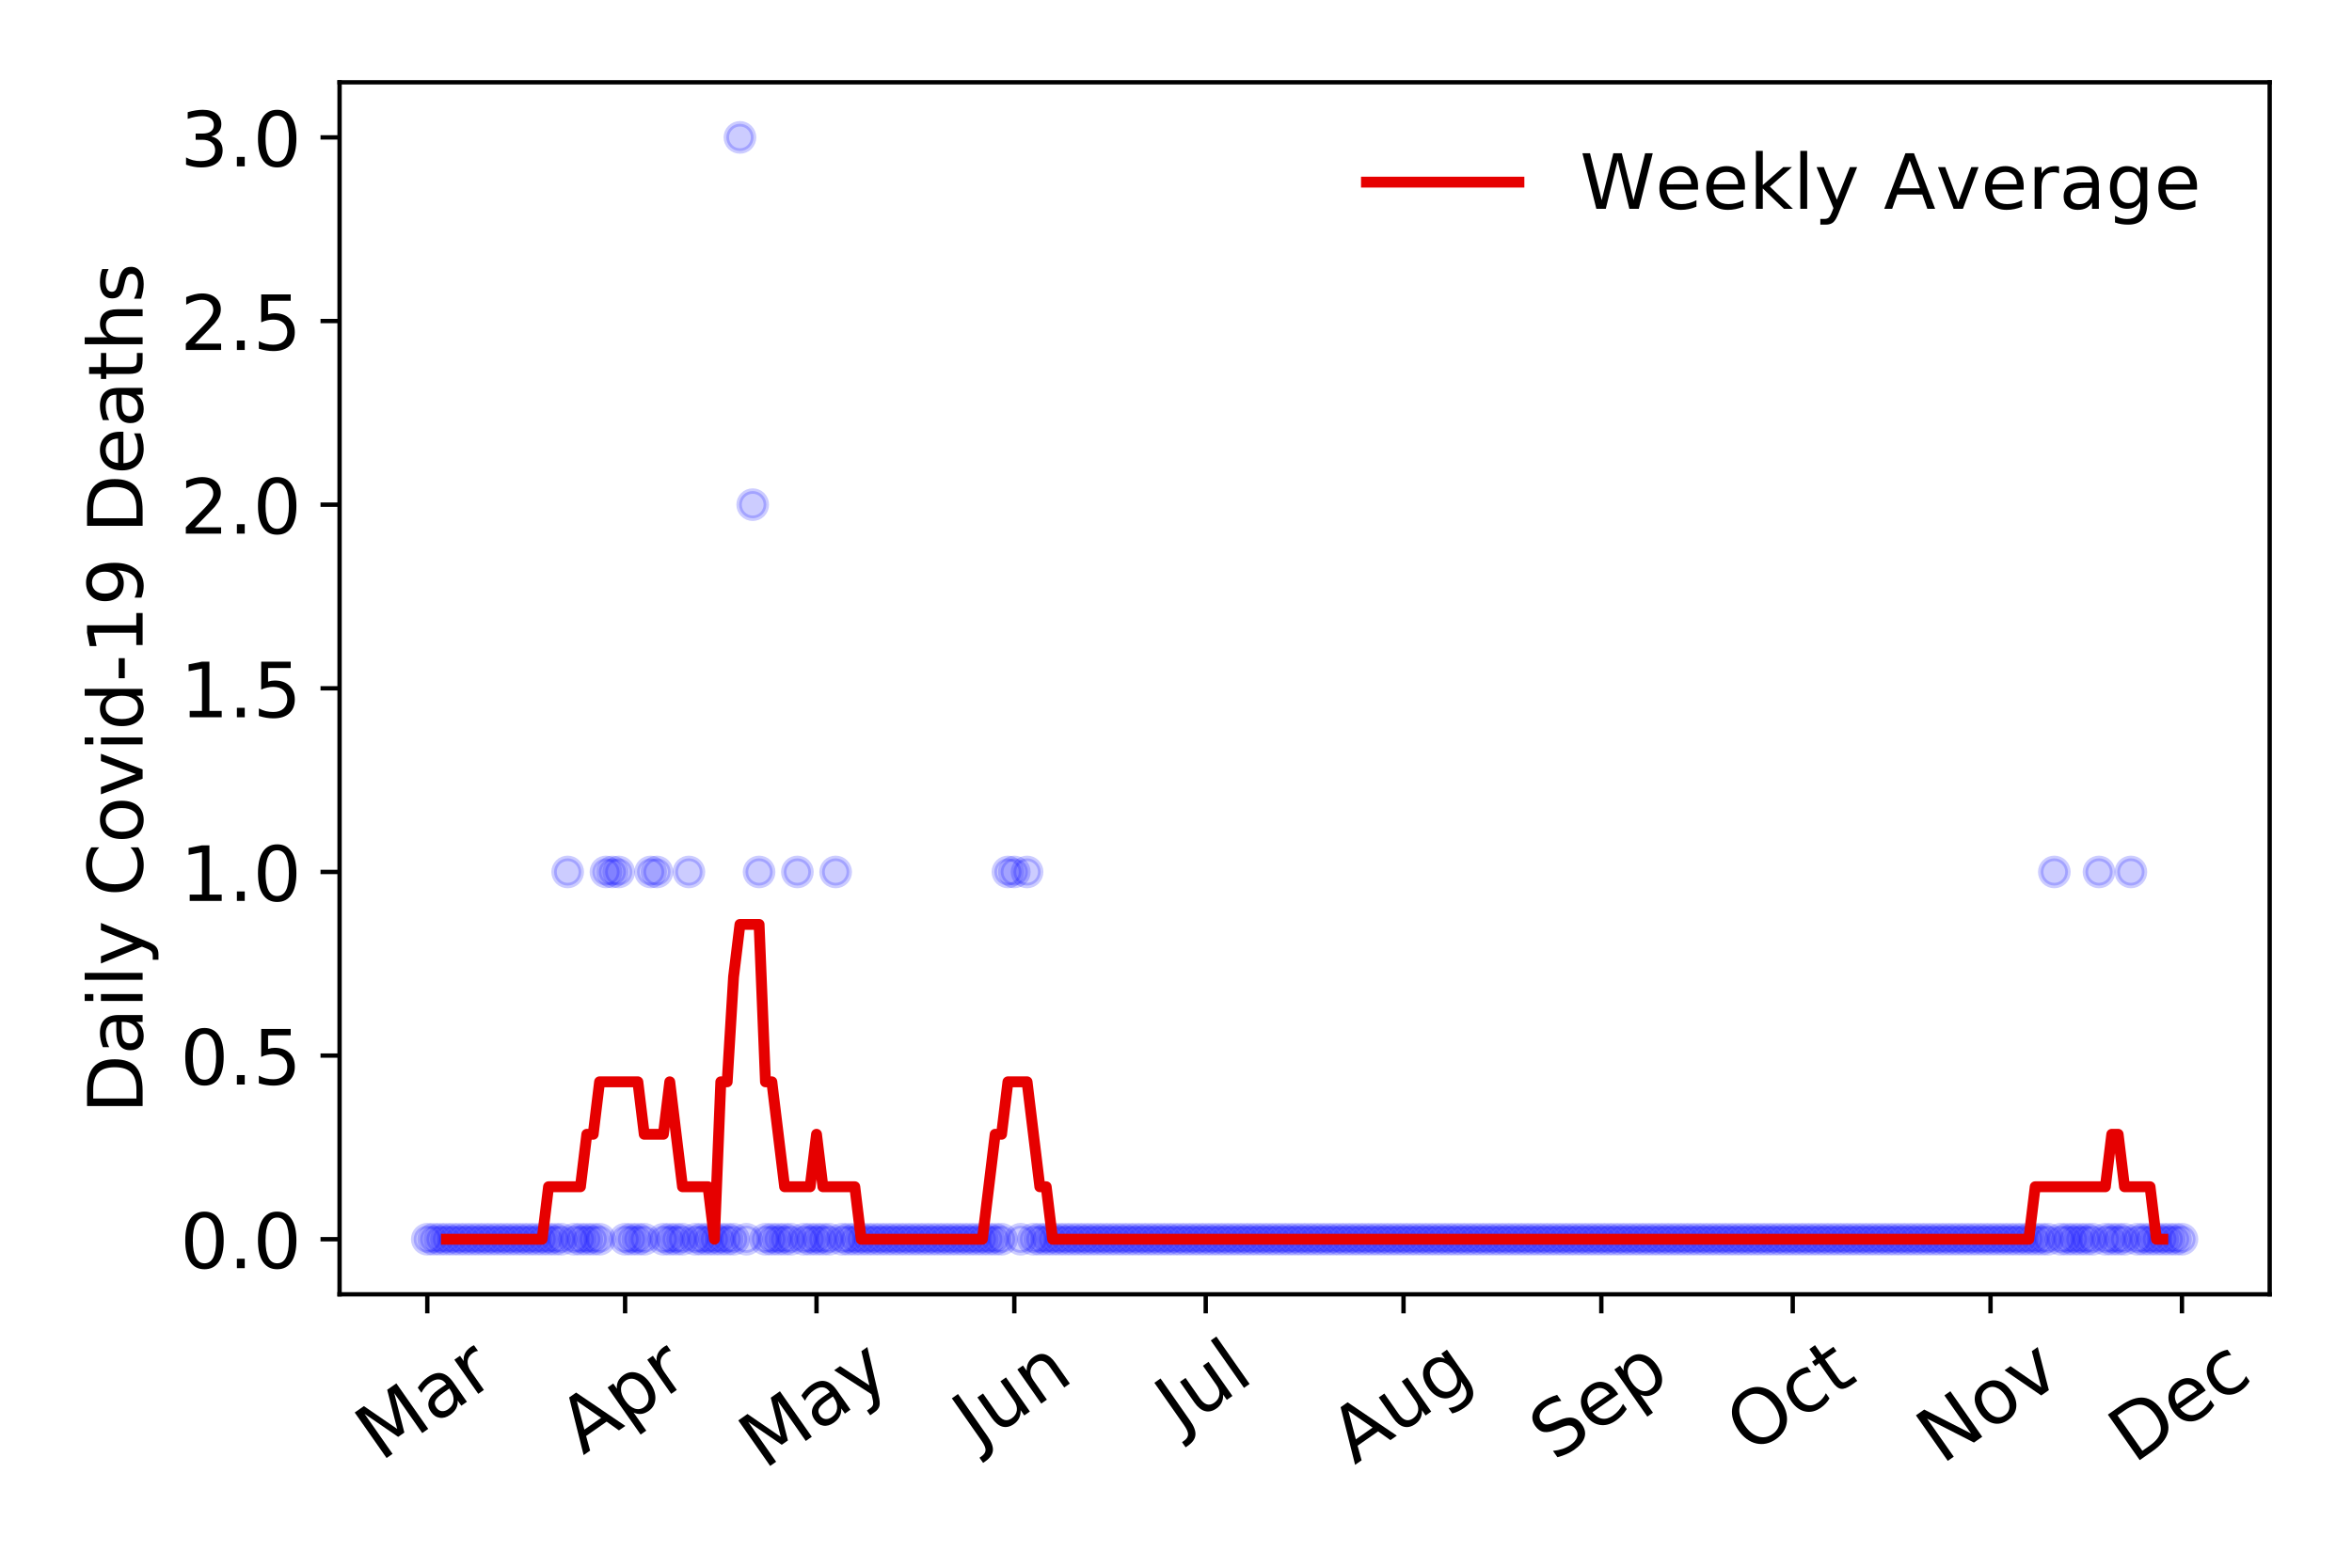 <?xml version="1.0" encoding="utf-8" standalone="no"?>
<!DOCTYPE svg PUBLIC "-//W3C//DTD SVG 1.1//EN"
  "http://www.w3.org/Graphics/SVG/1.1/DTD/svg11.dtd">
<!-- Created with matplotlib (https://matplotlib.org/) -->
<svg height="288pt" version="1.1" viewBox="0 0 432 288" width="432pt" xmlns="http://www.w3.org/2000/svg" xmlns:xlink="http://www.w3.org/1999/xlink">
 <defs>
  <style type="text/css">
*{stroke-linecap:butt;stroke-linejoin:round;}
  </style>
 </defs>
 <g id="figure_1">
  <g id="patch_1">
   <path d="M 0 288 
L 432 288 
L 432 0 
L 0 0 
z
" style="fill:#ffffff;"/>
  </g>
  <g id="axes_1">
   <g id="patch_2">
    <path d="M 62.37 237.778 
L 416.88 237.778 
L 416.88 15.12 
L 62.37 15.12 
z
" style="fill:#ffffff;"/>
   </g>
   <g id="matplotlib.axis_1">
    <g id="xtick_1">
     <g id="line2d_1">
      <defs>
       <path d="M 0 0 
L 0 3.5 
" id="m2462c446c2" style="stroke:#000000;stroke-width:0.8;"/>
      </defs>
      <g>
       <use style="stroke:#000000;stroke-width:0.8;" x="78.484" xlink:href="#m2462c446c2" y="237.778"/>
      </g>
     </g>
     <g id="text_1">
      <!-- Mar -->
      <defs>
       <path d="M 9.812 72.906 
L 24.516 72.906 
L 43.109 23.297 
L 61.812 72.906 
L 76.516 72.906 
L 76.516 0 
L 66.891 0 
L 66.891 64.016 
L 48.094 14.016 
L 38.188 14.016 
L 19.391 64.016 
L 19.391 0 
L 9.812 0 
z
" id="DejaVuSans-77"/>
       <path d="M 34.281 27.484 
Q 23.391 27.484 19.188 25 
Q 14.984 22.516 14.984 16.5 
Q 14.984 11.719 18.141 8.906 
Q 21.297 6.109 26.703 6.109 
Q 34.188 6.109 38.703 11.406 
Q 43.219 16.703 43.219 25.484 
L 43.219 27.484 
z
M 52.203 31.203 
L 52.203 0 
L 43.219 0 
L 43.219 8.297 
Q 40.141 3.328 35.547 0.953 
Q 30.953 -1.422 24.312 -1.422 
Q 15.922 -1.422 10.953 3.297 
Q 6 8.016 6 15.922 
Q 6 25.141 12.172 29.828 
Q 18.359 34.516 30.609 34.516 
L 43.219 34.516 
L 43.219 35.406 
Q 43.219 41.609 39.141 45 
Q 35.062 48.391 27.688 48.391 
Q 23 48.391 18.547 47.266 
Q 14.109 46.141 10.016 43.891 
L 10.016 52.203 
Q 14.938 54.109 19.578 55.047 
Q 24.219 56 28.609 56 
Q 40.484 56 46.344 49.844 
Q 52.203 43.703 52.203 31.203 
z
" id="DejaVuSans-97"/>
       <path d="M 41.109 46.297 
Q 39.594 47.172 37.812 47.578 
Q 36.031 48 33.891 48 
Q 26.266 48 22.188 43.047 
Q 18.109 38.094 18.109 28.812 
L 18.109 0 
L 9.078 0 
L 9.078 54.688 
L 18.109 54.688 
L 18.109 46.188 
Q 20.953 51.172 25.484 53.578 
Q 30.031 56 36.531 56 
Q 37.453 56 38.578 55.875 
Q 39.703 55.766 41.062 55.516 
z
" id="DejaVuSans-114"/>
      </defs>
      <g transform="translate(69.881 268.643)rotate(-35)scale(0.14 -0.14)">
       <use xlink:href="#DejaVuSans-77"/>
       <use x="86.279" xlink:href="#DejaVuSans-97"/>
       <use x="147.559" xlink:href="#DejaVuSans-114"/>
      </g>
     </g>
    </g>
    <g id="xtick_2">
     <g id="line2d_2">
      <g>
       <use style="stroke:#000000;stroke-width:0.8;" x="114.814" xlink:href="#m2462c446c2" y="237.778"/>
      </g>
     </g>
     <g id="text_2">
      <!-- Apr -->
      <defs>
       <path d="M 34.188 63.188 
L 20.797 26.906 
L 47.609 26.906 
z
M 28.609 72.906 
L 39.797 72.906 
L 67.578 0 
L 57.328 0 
L 50.688 18.703 
L 17.828 18.703 
L 11.188 0 
L 0.781 0 
z
" id="DejaVuSans-65"/>
       <path d="M 18.109 8.203 
L 18.109 -20.797 
L 9.078 -20.797 
L 9.078 54.688 
L 18.109 54.688 
L 18.109 46.391 
Q 20.953 51.266 25.266 53.625 
Q 29.594 56 35.594 56 
Q 45.562 56 51.781 48.094 
Q 58.016 40.188 58.016 27.297 
Q 58.016 14.406 51.781 6.484 
Q 45.562 -1.422 35.594 -1.422 
Q 29.594 -1.422 25.266 0.953 
Q 20.953 3.328 18.109 8.203 
z
M 48.688 27.297 
Q 48.688 37.203 44.609 42.844 
Q 40.531 48.484 33.406 48.484 
Q 26.266 48.484 22.188 42.844 
Q 18.109 37.203 18.109 27.297 
Q 18.109 17.391 22.188 11.75 
Q 26.266 6.109 33.406 6.109 
Q 40.531 6.109 44.609 11.75 
Q 48.688 17.391 48.688 27.297 
z
" id="DejaVuSans-112"/>
      </defs>
      <g transform="translate(107.11 267.384)rotate(-35)scale(0.14 -0.14)">
       <use xlink:href="#DejaVuSans-65"/>
       <use x="68.408" xlink:href="#DejaVuSans-112"/>
       <use x="131.885" xlink:href="#DejaVuSans-114"/>
      </g>
     </g>
    </g>
    <g id="xtick_3">
     <g id="line2d_3">
      <g>
       <use style="stroke:#000000;stroke-width:0.8;" x="149.972" xlink:href="#m2462c446c2" y="237.778"/>
      </g>
     </g>
     <g id="text_3">
      <!-- May -->
      <defs>
       <path d="M 32.172 -5.078 
Q 28.375 -14.844 24.75 -17.812 
Q 21.141 -20.797 15.094 -20.797 
L 7.906 -20.797 
L 7.906 -13.281 
L 13.188 -13.281 
Q 16.891 -13.281 18.938 -11.516 
Q 21 -9.766 23.484 -3.219 
L 25.094 0.875 
L 2.984 54.688 
L 12.5 54.688 
L 29.594 11.922 
L 46.688 54.688 
L 56.203 54.688 
z
" id="DejaVuSans-121"/>
      </defs>
      <g transform="translate(140.333 270.094)rotate(-35)scale(0.14 -0.14)">
       <use xlink:href="#DejaVuSans-77"/>
       <use x="86.279" xlink:href="#DejaVuSans-97"/>
       <use x="147.559" xlink:href="#DejaVuSans-121"/>
      </g>
     </g>
    </g>
    <g id="xtick_4">
     <g id="line2d_4">
      <g>
       <use style="stroke:#000000;stroke-width:0.8;" x="186.302" xlink:href="#m2462c446c2" y="237.778"/>
      </g>
     </g>
     <g id="text_4">
      <!-- Jun -->
      <defs>
       <path d="M 9.812 72.906 
L 19.672 72.906 
L 19.672 5.078 
Q 19.672 -8.109 14.672 -14.062 
Q 9.672 -20.016 -1.422 -20.016 
L -5.172 -20.016 
L -5.172 -11.719 
L -2.094 -11.719 
Q 4.438 -11.719 7.125 -8.047 
Q 9.812 -4.391 9.812 5.078 
z
" id="DejaVuSans-74"/>
       <path d="M 8.5 21.578 
L 8.5 54.688 
L 17.484 54.688 
L 17.484 21.922 
Q 17.484 14.156 20.5 10.266 
Q 23.531 6.391 29.594 6.391 
Q 36.859 6.391 41.078 11.031 
Q 45.312 15.672 45.312 23.688 
L 45.312 54.688 
L 54.297 54.688 
L 54.297 0 
L 45.312 0 
L 45.312 8.406 
Q 42.047 3.422 37.719 1 
Q 33.406 -1.422 27.688 -1.422 
Q 18.266 -1.422 13.375 4.438 
Q 8.5 10.297 8.5 21.578 
z
M 31.109 56 
z
" id="DejaVuSans-117"/>
       <path d="M 54.891 33.016 
L 54.891 0 
L 45.906 0 
L 45.906 32.719 
Q 45.906 40.484 42.875 44.328 
Q 39.844 48.188 33.797 48.188 
Q 26.516 48.188 22.312 43.547 
Q 18.109 38.922 18.109 30.906 
L 18.109 0 
L 9.078 0 
L 9.078 54.688 
L 18.109 54.688 
L 18.109 46.188 
Q 21.344 51.125 25.703 53.562 
Q 30.078 56 35.797 56 
Q 45.219 56 50.047 50.172 
Q 54.891 44.344 54.891 33.016 
z
" id="DejaVuSans-110"/>
      </defs>
      <g transform="translate(179.558 266.039)rotate(-35)scale(0.14 -0.14)">
       <use xlink:href="#DejaVuSans-74"/>
       <use x="29.492" xlink:href="#DejaVuSans-117"/>
       <use x="92.871" xlink:href="#DejaVuSans-110"/>
      </g>
     </g>
    </g>
    <g id="xtick_5">
     <g id="line2d_5">
      <g>
       <use style="stroke:#000000;stroke-width:0.8;" x="221.46" xlink:href="#m2462c446c2" y="237.778"/>
      </g>
     </g>
     <g id="text_5">
      <!-- Jul -->
      <defs>
       <path d="M 9.422 75.984 
L 18.406 75.984 
L 18.406 0 
L 9.422 0 
z
" id="DejaVuSans-108"/>
      </defs>
      <g transform="translate(216.757 263.181)rotate(-35)scale(0.14 -0.14)">
       <use xlink:href="#DejaVuSans-74"/>
       <use x="29.492" xlink:href="#DejaVuSans-117"/>
       <use x="92.871" xlink:href="#DejaVuSans-108"/>
      </g>
     </g>
    </g>
    <g id="xtick_6">
     <g id="line2d_6">
      <g>
       <use style="stroke:#000000;stroke-width:0.8;" x="257.79" xlink:href="#m2462c446c2" y="237.778"/>
      </g>
     </g>
     <g id="text_6">
      <!-- Aug -->
      <defs>
       <path d="M 45.406 27.984 
Q 45.406 37.75 41.375 43.109 
Q 37.359 48.484 30.078 48.484 
Q 22.859 48.484 18.828 43.109 
Q 14.797 37.75 14.797 27.984 
Q 14.797 18.266 18.828 12.891 
Q 22.859 7.516 30.078 7.516 
Q 37.359 7.516 41.375 12.891 
Q 45.406 18.266 45.406 27.984 
z
M 54.391 6.781 
Q 54.391 -7.172 48.188 -13.984 
Q 42 -20.797 29.203 -20.797 
Q 24.469 -20.797 20.266 -20.094 
Q 16.062 -19.391 12.109 -17.922 
L 12.109 -9.188 
Q 16.062 -11.328 19.922 -12.344 
Q 23.781 -13.375 27.781 -13.375 
Q 36.625 -13.375 41.016 -8.766 
Q 45.406 -4.156 45.406 5.172 
L 45.406 9.625 
Q 42.625 4.781 38.281 2.391 
Q 33.938 0 27.875 0 
Q 17.828 0 11.672 7.656 
Q 5.516 15.328 5.516 27.984 
Q 5.516 40.672 11.672 48.328 
Q 17.828 56 27.875 56 
Q 33.938 56 38.281 53.609 
Q 42.625 51.219 45.406 46.391 
L 45.406 54.688 
L 54.391 54.688 
z
" id="DejaVuSans-103"/>
      </defs>
      <g transform="translate(248.809 269.172)rotate(-35)scale(0.14 -0.14)">
       <use xlink:href="#DejaVuSans-65"/>
       <use x="68.408" xlink:href="#DejaVuSans-117"/>
       <use x="131.787" xlink:href="#DejaVuSans-103"/>
      </g>
     </g>
    </g>
    <g id="xtick_7">
     <g id="line2d_7">
      <g>
       <use style="stroke:#000000;stroke-width:0.8;" x="294.12" xlink:href="#m2462c446c2" y="237.778"/>
      </g>
     </g>
     <g id="text_7">
      <!-- Sep -->
      <defs>
       <path d="M 53.516 70.516 
L 53.516 60.891 
Q 47.906 63.578 42.922 64.891 
Q 37.938 66.219 33.297 66.219 
Q 25.25 66.219 20.875 63.094 
Q 16.5 59.969 16.5 54.203 
Q 16.5 49.359 19.406 46.891 
Q 22.312 44.438 30.422 42.922 
L 36.375 41.703 
Q 47.406 39.594 52.656 34.297 
Q 57.906 29 57.906 20.125 
Q 57.906 9.516 50.797 4.047 
Q 43.703 -1.422 29.984 -1.422 
Q 24.812 -1.422 18.969 -0.25 
Q 13.141 0.922 6.891 3.219 
L 6.891 13.375 
Q 12.891 10.016 18.656 8.297 
Q 24.422 6.594 29.984 6.594 
Q 38.422 6.594 43.016 9.906 
Q 47.609 13.234 47.609 19.391 
Q 47.609 24.75 44.312 27.781 
Q 41.016 30.812 33.5 32.328 
L 27.484 33.5 
Q 16.453 35.688 11.516 40.375 
Q 6.594 45.062 6.594 53.422 
Q 6.594 63.094 13.406 68.656 
Q 20.219 74.219 32.172 74.219 
Q 37.312 74.219 42.625 73.281 
Q 47.953 72.359 53.516 70.516 
z
" id="DejaVuSans-83"/>
       <path d="M 56.203 29.594 
L 56.203 25.203 
L 14.891 25.203 
Q 15.484 15.922 20.484 11.062 
Q 25.484 6.203 34.422 6.203 
Q 39.594 6.203 44.453 7.469 
Q 49.312 8.734 54.109 11.281 
L 54.109 2.781 
Q 49.266 0.734 44.188 -0.344 
Q 39.109 -1.422 33.891 -1.422 
Q 20.797 -1.422 13.156 6.188 
Q 5.516 13.812 5.516 26.812 
Q 5.516 40.234 12.766 48.109 
Q 20.016 56 32.328 56 
Q 43.359 56 49.781 48.891 
Q 56.203 41.797 56.203 29.594 
z
M 47.219 32.234 
Q 47.125 39.594 43.094 43.984 
Q 39.062 48.391 32.422 48.391 
Q 24.906 48.391 20.391 44.141 
Q 15.875 39.891 15.188 32.172 
z
" id="DejaVuSans-101"/>
      </defs>
      <g transform="translate(285.527 268.629)rotate(-35)scale(0.14 -0.14)">
       <use xlink:href="#DejaVuSans-83"/>
       <use x="63.477" xlink:href="#DejaVuSans-101"/>
       <use x="125" xlink:href="#DejaVuSans-112"/>
      </g>
     </g>
    </g>
    <g id="xtick_8">
     <g id="line2d_8">
      <g>
       <use style="stroke:#000000;stroke-width:0.8;" x="329.278" xlink:href="#m2462c446c2" y="237.778"/>
      </g>
     </g>
     <g id="text_8">
      <!-- Oct -->
      <defs>
       <path d="M 39.406 66.219 
Q 28.656 66.219 22.328 58.203 
Q 16.016 50.203 16.016 36.375 
Q 16.016 22.609 22.328 14.594 
Q 28.656 6.594 39.406 6.594 
Q 50.141 6.594 56.422 14.594 
Q 62.703 22.609 62.703 36.375 
Q 62.703 50.203 56.422 58.203 
Q 50.141 66.219 39.406 66.219 
z
M 39.406 74.219 
Q 54.734 74.219 63.906 63.938 
Q 73.094 53.656 73.094 36.375 
Q 73.094 19.141 63.906 8.859 
Q 54.734 -1.422 39.406 -1.422 
Q 24.031 -1.422 14.812 8.828 
Q 5.609 19.094 5.609 36.375 
Q 5.609 53.656 14.812 63.938 
Q 24.031 74.219 39.406 74.219 
z
" id="DejaVuSans-79"/>
       <path d="M 48.781 52.594 
L 48.781 44.188 
Q 44.969 46.297 41.141 47.344 
Q 37.312 48.391 33.406 48.391 
Q 24.656 48.391 19.812 42.844 
Q 14.984 37.312 14.984 27.297 
Q 14.984 17.281 19.812 11.734 
Q 24.656 6.203 33.406 6.203 
Q 37.312 6.203 41.141 7.25 
Q 44.969 8.297 48.781 10.406 
L 48.781 2.094 
Q 45.016 0.344 40.984 -0.531 
Q 36.969 -1.422 32.422 -1.422 
Q 20.062 -1.422 12.781 6.344 
Q 5.516 14.109 5.516 27.297 
Q 5.516 40.672 12.859 48.328 
Q 20.219 56 33.016 56 
Q 37.156 56 41.109 55.141 
Q 45.062 54.297 48.781 52.594 
z
" id="DejaVuSans-99"/>
       <path d="M 18.312 70.219 
L 18.312 54.688 
L 36.812 54.688 
L 36.812 47.703 
L 18.312 47.703 
L 18.312 18.016 
Q 18.312 11.328 20.141 9.422 
Q 21.969 7.516 27.594 7.516 
L 36.812 7.516 
L 36.812 0 
L 27.594 0 
Q 17.188 0 13.234 3.875 
Q 9.281 7.766 9.281 18.016 
L 9.281 47.703 
L 2.688 47.703 
L 2.688 54.688 
L 9.281 54.688 
L 9.281 70.219 
z
" id="DejaVuSans-116"/>
      </defs>
      <g transform="translate(321.579 267.377)rotate(-35)scale(0.14 -0.14)">
       <use xlink:href="#DejaVuSans-79"/>
       <use x="78.711" xlink:href="#DejaVuSans-99"/>
       <use x="133.691" xlink:href="#DejaVuSans-116"/>
      </g>
     </g>
    </g>
    <g id="xtick_9">
     <g id="line2d_9">
      <g>
       <use style="stroke:#000000;stroke-width:0.8;" x="365.608" xlink:href="#m2462c446c2" y="237.778"/>
      </g>
     </g>
     <g id="text_9">
      <!-- Nov -->
      <defs>
       <path d="M 9.812 72.906 
L 23.094 72.906 
L 55.422 11.922 
L 55.422 72.906 
L 64.984 72.906 
L 64.984 0 
L 51.703 0 
L 19.391 60.984 
L 19.391 0 
L 9.812 0 
z
" id="DejaVuSans-78"/>
       <path d="M 30.609 48.391 
Q 23.391 48.391 19.188 42.75 
Q 14.984 37.109 14.984 27.297 
Q 14.984 17.484 19.156 11.844 
Q 23.344 6.203 30.609 6.203 
Q 37.797 6.203 41.984 11.859 
Q 46.188 17.531 46.188 27.297 
Q 46.188 37.016 41.984 42.703 
Q 37.797 48.391 30.609 48.391 
z
M 30.609 56 
Q 42.328 56 49.016 48.375 
Q 55.719 40.766 55.719 27.297 
Q 55.719 13.875 49.016 6.219 
Q 42.328 -1.422 30.609 -1.422 
Q 18.844 -1.422 12.172 6.219 
Q 5.516 13.875 5.516 27.297 
Q 5.516 40.766 12.172 48.375 
Q 18.844 56 30.609 56 
z
" id="DejaVuSans-111"/>
       <path d="M 2.984 54.688 
L 12.5 54.688 
L 29.594 8.797 
L 46.688 54.688 
L 56.203 54.688 
L 35.688 0 
L 23.484 0 
z
" id="DejaVuSans-118"/>
      </defs>
      <g transform="translate(356.632 269.166)rotate(-35)scale(0.14 -0.14)">
       <use xlink:href="#DejaVuSans-78"/>
       <use x="74.805" xlink:href="#DejaVuSans-111"/>
       <use x="135.986" xlink:href="#DejaVuSans-118"/>
      </g>
     </g>
    </g>
    <g id="xtick_10">
     <g id="line2d_10">
      <g>
       <use style="stroke:#000000;stroke-width:0.8;" x="400.766" xlink:href="#m2462c446c2" y="237.778"/>
      </g>
     </g>
     <g id="text_10">
      <!-- Dec -->
      <defs>
       <path d="M 19.672 64.797 
L 19.672 8.109 
L 31.594 8.109 
Q 46.688 8.109 53.688 14.938 
Q 60.688 21.781 60.688 36.531 
Q 60.688 51.172 53.688 57.984 
Q 46.688 64.797 31.594 64.797 
z
M 9.812 72.906 
L 30.078 72.906 
Q 51.266 72.906 61.172 64.094 
Q 71.094 55.281 71.094 36.531 
Q 71.094 17.672 61.125 8.828 
Q 51.172 0 30.078 0 
L 9.812 0 
z
" id="DejaVuSans-68"/>
      </defs>
      <g transform="translate(391.885 269.032)rotate(-35)scale(0.14 -0.14)">
       <use xlink:href="#DejaVuSans-68"/>
       <use x="77.002" xlink:href="#DejaVuSans-101"/>
       <use x="138.525" xlink:href="#DejaVuSans-99"/>
      </g>
     </g>
    </g>
   </g>
   <g id="matplotlib.axis_2">
    <g id="ytick_1">
     <g id="line2d_11">
      <defs>
       <path d="M 0 0 
L -3.5 0 
" id="m5253fb5680" style="stroke:#000000;stroke-width:0.8;"/>
      </defs>
      <g>
       <use style="stroke:#000000;stroke-width:0.8;" x="62.37" xlink:href="#m5253fb5680" y="227.657"/>
      </g>
     </g>
     <g id="text_11">
      <!-- 0.0 -->
      <defs>
       <path d="M 31.781 66.406 
Q 24.172 66.406 20.328 58.906 
Q 16.5 51.422 16.5 36.375 
Q 16.5 21.391 20.328 13.891 
Q 24.172 6.391 31.781 6.391 
Q 39.453 6.391 43.281 13.891 
Q 47.125 21.391 47.125 36.375 
Q 47.125 51.422 43.281 58.906 
Q 39.453 66.406 31.781 66.406 
z
M 31.781 74.219 
Q 44.047 74.219 50.516 64.516 
Q 56.984 54.828 56.984 36.375 
Q 56.984 17.969 50.516 8.266 
Q 44.047 -1.422 31.781 -1.422 
Q 19.531 -1.422 13.062 8.266 
Q 6.594 17.969 6.594 36.375 
Q 6.594 54.828 13.062 64.516 
Q 19.531 74.219 31.781 74.219 
z
" id="DejaVuSans-48"/>
       <path d="M 10.688 12.406 
L 21 12.406 
L 21 0 
L 10.688 0 
z
" id="DejaVuSans-46"/>
      </defs>
      <g transform="translate(33.106 232.976)scale(0.14 -0.14)">
       <use xlink:href="#DejaVuSans-48"/>
       <use x="63.623" xlink:href="#DejaVuSans-46"/>
       <use x="95.41" xlink:href="#DejaVuSans-48"/>
      </g>
     </g>
    </g>
    <g id="ytick_2">
     <g id="line2d_12">
      <g>
       <use style="stroke:#000000;stroke-width:0.8;" x="62.37" xlink:href="#m5253fb5680" y="193.921"/>
      </g>
     </g>
     <g id="text_12">
      <!-- 0.5 -->
      <defs>
       <path d="M 10.797 72.906 
L 49.516 72.906 
L 49.516 64.594 
L 19.828 64.594 
L 19.828 46.734 
Q 21.969 47.469 24.109 47.828 
Q 26.266 48.188 28.422 48.188 
Q 40.625 48.188 47.75 41.5 
Q 54.891 34.812 54.891 23.391 
Q 54.891 11.625 47.562 5.094 
Q 40.234 -1.422 26.906 -1.422 
Q 22.312 -1.422 17.547 -0.641 
Q 12.797 0.141 7.719 1.703 
L 7.719 11.625 
Q 12.109 9.234 16.797 8.062 
Q 21.484 6.891 26.703 6.891 
Q 35.156 6.891 40.078 11.328 
Q 45.016 15.766 45.016 23.391 
Q 45.016 31 40.078 35.438 
Q 35.156 39.891 26.703 39.891 
Q 22.75 39.891 18.812 39.016 
Q 14.891 38.141 10.797 36.281 
z
" id="DejaVuSans-53"/>
      </defs>
      <g transform="translate(33.106 199.24)scale(0.14 -0.14)">
       <use xlink:href="#DejaVuSans-48"/>
       <use x="63.623" xlink:href="#DejaVuSans-46"/>
       <use x="95.41" xlink:href="#DejaVuSans-53"/>
      </g>
     </g>
    </g>
    <g id="ytick_3">
     <g id="line2d_13">
      <g>
       <use style="stroke:#000000;stroke-width:0.8;" x="62.37" xlink:href="#m5253fb5680" y="160.185"/>
      </g>
     </g>
     <g id="text_13">
      <!-- 1.0 -->
      <defs>
       <path d="M 12.406 8.297 
L 28.516 8.297 
L 28.516 63.922 
L 10.984 60.406 
L 10.984 69.391 
L 28.422 72.906 
L 38.281 72.906 
L 38.281 8.297 
L 54.391 8.297 
L 54.391 0 
L 12.406 0 
z
" id="DejaVuSans-49"/>
      </defs>
      <g transform="translate(33.106 165.504)scale(0.14 -0.14)">
       <use xlink:href="#DejaVuSans-49"/>
       <use x="63.623" xlink:href="#DejaVuSans-46"/>
       <use x="95.41" xlink:href="#DejaVuSans-48"/>
      </g>
     </g>
    </g>
    <g id="ytick_4">
     <g id="line2d_14">
      <g>
       <use style="stroke:#000000;stroke-width:0.8;" x="62.37" xlink:href="#m5253fb5680" y="126.449"/>
      </g>
     </g>
     <g id="text_14">
      <!-- 1.5 -->
      <g transform="translate(33.106 131.768)scale(0.14 -0.14)">
       <use xlink:href="#DejaVuSans-49"/>
       <use x="63.623" xlink:href="#DejaVuSans-46"/>
       <use x="95.41" xlink:href="#DejaVuSans-53"/>
      </g>
     </g>
    </g>
    <g id="ytick_5">
     <g id="line2d_15">
      <g>
       <use style="stroke:#000000;stroke-width:0.8;" x="62.37" xlink:href="#m5253fb5680" y="92.713"/>
      </g>
     </g>
     <g id="text_15">
      <!-- 2.0 -->
      <defs>
       <path d="M 19.188 8.297 
L 53.609 8.297 
L 53.609 0 
L 7.328 0 
L 7.328 8.297 
Q 12.938 14.109 22.625 23.891 
Q 32.328 33.688 34.812 36.531 
Q 39.547 41.844 41.422 45.531 
Q 43.312 49.219 43.312 52.781 
Q 43.312 58.594 39.234 62.25 
Q 35.156 65.922 28.609 65.922 
Q 23.969 65.922 18.812 64.312 
Q 13.672 62.703 7.812 59.422 
L 7.812 69.391 
Q 13.766 71.781 18.938 73 
Q 24.125 74.219 28.422 74.219 
Q 39.75 74.219 46.484 68.547 
Q 53.219 62.891 53.219 53.422 
Q 53.219 48.922 51.531 44.891 
Q 49.859 40.875 45.406 35.406 
Q 44.188 33.984 37.641 27.219 
Q 31.109 20.453 19.188 8.297 
z
" id="DejaVuSans-50"/>
      </defs>
      <g transform="translate(33.106 98.032)scale(0.14 -0.14)">
       <use xlink:href="#DejaVuSans-50"/>
       <use x="63.623" xlink:href="#DejaVuSans-46"/>
       <use x="95.41" xlink:href="#DejaVuSans-48"/>
      </g>
     </g>
    </g>
    <g id="ytick_6">
     <g id="line2d_16">
      <g>
       <use style="stroke:#000000;stroke-width:0.8;" x="62.37" xlink:href="#m5253fb5680" y="58.977"/>
      </g>
     </g>
     <g id="text_16">
      <!-- 2.5 -->
      <g transform="translate(33.106 64.296)scale(0.14 -0.14)">
       <use xlink:href="#DejaVuSans-50"/>
       <use x="63.623" xlink:href="#DejaVuSans-46"/>
       <use x="95.41" xlink:href="#DejaVuSans-53"/>
      </g>
     </g>
    </g>
    <g id="ytick_7">
     <g id="line2d_17">
      <g>
       <use style="stroke:#000000;stroke-width:0.8;" x="62.37" xlink:href="#m5253fb5680" y="25.241"/>
      </g>
     </g>
     <g id="text_17">
      <!-- 3.0 -->
      <defs>
       <path d="M 40.578 39.312 
Q 47.656 37.797 51.625 33 
Q 55.609 28.219 55.609 21.188 
Q 55.609 10.406 48.188 4.484 
Q 40.766 -1.422 27.094 -1.422 
Q 22.516 -1.422 17.656 -0.516 
Q 12.797 0.391 7.625 2.203 
L 7.625 11.719 
Q 11.719 9.328 16.594 8.109 
Q 21.484 6.891 26.812 6.891 
Q 36.078 6.891 40.938 10.547 
Q 45.797 14.203 45.797 21.188 
Q 45.797 27.641 41.281 31.266 
Q 36.766 34.906 28.719 34.906 
L 20.219 34.906 
L 20.219 43.016 
L 29.109 43.016 
Q 36.375 43.016 40.234 45.922 
Q 44.094 48.828 44.094 54.297 
Q 44.094 59.906 40.109 62.906 
Q 36.141 65.922 28.719 65.922 
Q 24.656 65.922 20.016 65.031 
Q 15.375 64.156 9.812 62.312 
L 9.812 71.094 
Q 15.438 72.656 20.344 73.438 
Q 25.25 74.219 29.594 74.219 
Q 40.828 74.219 47.359 69.109 
Q 53.906 64.016 53.906 55.328 
Q 53.906 49.266 50.438 45.094 
Q 46.969 40.922 40.578 39.312 
z
" id="DejaVuSans-51"/>
      </defs>
      <g transform="translate(33.106 30.56)scale(0.14 -0.14)">
       <use xlink:href="#DejaVuSans-51"/>
       <use x="63.623" xlink:href="#DejaVuSans-46"/>
       <use x="95.41" xlink:href="#DejaVuSans-48"/>
      </g>
     </g>
    </g>
    <g id="text_18">
     <!-- Daily Covid-19 Deaths -->
     <defs>
      <path d="M 9.422 54.688 
L 18.406 54.688 
L 18.406 0 
L 9.422 0 
z
M 9.422 75.984 
L 18.406 75.984 
L 18.406 64.594 
L 9.422 64.594 
z
" id="DejaVuSans-105"/>
      <path id="DejaVuSans-32"/>
      <path d="M 64.406 67.281 
L 64.406 56.891 
Q 59.422 61.531 53.781 63.812 
Q 48.141 66.109 41.797 66.109 
Q 29.297 66.109 22.656 58.469 
Q 16.016 50.828 16.016 36.375 
Q 16.016 21.969 22.656 14.328 
Q 29.297 6.688 41.797 6.688 
Q 48.141 6.688 53.781 8.984 
Q 59.422 11.281 64.406 15.922 
L 64.406 5.609 
Q 59.234 2.094 53.438 0.328 
Q 47.656 -1.422 41.219 -1.422 
Q 24.656 -1.422 15.125 8.703 
Q 5.609 18.844 5.609 36.375 
Q 5.609 53.953 15.125 64.078 
Q 24.656 74.219 41.219 74.219 
Q 47.75 74.219 53.531 72.484 
Q 59.328 70.75 64.406 67.281 
z
" id="DejaVuSans-67"/>
      <path d="M 45.406 46.391 
L 45.406 75.984 
L 54.391 75.984 
L 54.391 0 
L 45.406 0 
L 45.406 8.203 
Q 42.578 3.328 38.25 0.953 
Q 33.938 -1.422 27.875 -1.422 
Q 17.969 -1.422 11.734 6.484 
Q 5.516 14.406 5.516 27.297 
Q 5.516 40.188 11.734 48.094 
Q 17.969 56 27.875 56 
Q 33.938 56 38.25 53.625 
Q 42.578 51.266 45.406 46.391 
z
M 14.797 27.297 
Q 14.797 17.391 18.875 11.75 
Q 22.953 6.109 30.078 6.109 
Q 37.203 6.109 41.297 11.75 
Q 45.406 17.391 45.406 27.297 
Q 45.406 37.203 41.297 42.844 
Q 37.203 48.484 30.078 48.484 
Q 22.953 48.484 18.875 42.844 
Q 14.797 37.203 14.797 27.297 
z
" id="DejaVuSans-100"/>
      <path d="M 4.891 31.391 
L 31.203 31.391 
L 31.203 23.391 
L 4.891 23.391 
z
" id="DejaVuSans-45"/>
      <path d="M 10.984 1.516 
L 10.984 10.5 
Q 14.703 8.734 18.5 7.812 
Q 22.312 6.891 25.984 6.891 
Q 35.75 6.891 40.891 13.453 
Q 46.047 20.016 46.781 33.406 
Q 43.953 29.203 39.594 26.953 
Q 35.25 24.703 29.984 24.703 
Q 19.047 24.703 12.672 31.312 
Q 6.297 37.938 6.297 49.422 
Q 6.297 60.641 12.938 67.422 
Q 19.578 74.219 30.609 74.219 
Q 43.266 74.219 49.922 64.516 
Q 56.594 54.828 56.594 36.375 
Q 56.594 19.141 48.406 8.859 
Q 40.234 -1.422 26.422 -1.422 
Q 22.703 -1.422 18.891 -0.688 
Q 15.094 0.047 10.984 1.516 
z
M 30.609 32.422 
Q 37.25 32.422 41.125 36.953 
Q 45.016 41.5 45.016 49.422 
Q 45.016 57.281 41.125 61.844 
Q 37.25 66.406 30.609 66.406 
Q 23.969 66.406 20.094 61.844 
Q 16.219 57.281 16.219 49.422 
Q 16.219 41.5 20.094 36.953 
Q 23.969 32.422 30.609 32.422 
z
" id="DejaVuSans-57"/>
      <path d="M 54.891 33.016 
L 54.891 0 
L 45.906 0 
L 45.906 32.719 
Q 45.906 40.484 42.875 44.328 
Q 39.844 48.188 33.797 48.188 
Q 26.516 48.188 22.312 43.547 
Q 18.109 38.922 18.109 30.906 
L 18.109 0 
L 9.078 0 
L 9.078 75.984 
L 18.109 75.984 
L 18.109 46.188 
Q 21.344 51.125 25.703 53.562 
Q 30.078 56 35.797 56 
Q 45.219 56 50.047 50.172 
Q 54.891 44.344 54.891 33.016 
z
" id="DejaVuSans-104"/>
      <path d="M 44.281 53.078 
L 44.281 44.578 
Q 40.484 46.531 36.375 47.5 
Q 32.281 48.484 27.875 48.484 
Q 21.188 48.484 17.844 46.438 
Q 14.5 44.391 14.5 40.281 
Q 14.5 37.156 16.891 35.375 
Q 19.281 33.594 26.516 31.984 
L 29.594 31.297 
Q 39.156 29.25 43.188 25.516 
Q 47.219 21.781 47.219 15.094 
Q 47.219 7.469 41.188 3.016 
Q 35.156 -1.422 24.609 -1.422 
Q 20.219 -1.422 15.453 -0.562 
Q 10.688 0.297 5.422 2 
L 5.422 11.281 
Q 10.406 8.688 15.234 7.391 
Q 20.062 6.109 24.812 6.109 
Q 31.156 6.109 34.562 8.281 
Q 37.984 10.453 37.984 14.406 
Q 37.984 18.062 35.516 20.016 
Q 33.062 21.969 24.703 23.781 
L 21.578 24.516 
Q 13.234 26.266 9.516 29.906 
Q 5.812 33.547 5.812 39.891 
Q 5.812 47.609 11.281 51.797 
Q 16.75 56 26.812 56 
Q 31.781 56 36.172 55.266 
Q 40.578 54.547 44.281 53.078 
z
" id="DejaVuSans-115"/>
     </defs>
     <g transform="translate(26.194 204.56)rotate(-90)scale(0.14 -0.14)">
      <use xlink:href="#DejaVuSans-68"/>
      <use x="77.002" xlink:href="#DejaVuSans-97"/>
      <use x="138.281" xlink:href="#DejaVuSans-105"/>
      <use x="166.064" xlink:href="#DejaVuSans-108"/>
      <use x="193.848" xlink:href="#DejaVuSans-121"/>
      <use x="253.027" xlink:href="#DejaVuSans-32"/>
      <use x="284.814" xlink:href="#DejaVuSans-67"/>
      <use x="354.639" xlink:href="#DejaVuSans-111"/>
      <use x="415.82" xlink:href="#DejaVuSans-118"/>
      <use x="475" xlink:href="#DejaVuSans-105"/>
      <use x="502.783" xlink:href="#DejaVuSans-100"/>
      <use x="566.26" xlink:href="#DejaVuSans-45"/>
      <use x="602.344" xlink:href="#DejaVuSans-49"/>
      <use x="665.967" xlink:href="#DejaVuSans-57"/>
      <use x="729.59" xlink:href="#DejaVuSans-32"/>
      <use x="761.377" xlink:href="#DejaVuSans-68"/>
      <use x="838.379" xlink:href="#DejaVuSans-101"/>
      <use x="899.902" xlink:href="#DejaVuSans-97"/>
      <use x="961.182" xlink:href="#DejaVuSans-116"/>
      <use x="1000.391" xlink:href="#DejaVuSans-104"/>
      <use x="1063.77" xlink:href="#DejaVuSans-115"/>
     </g>
    </g>
   </g>
   <g id="line2d_18">
    <defs>
     <path d="M 0 2.5 
C 0.663 2.5 1.299 2.237 1.768 1.768 
C 2.237 1.299 2.5 0.663 2.5 0 
C 2.5 -0.663 2.237 -1.299 1.768 -1.768 
C 1.299 -2.237 0.663 -2.5 0 -2.5 
C -0.663 -2.5 -1.299 -2.237 -1.768 -1.768 
C -2.237 -1.299 -2.5 -0.663 -2.5 0 
C -2.5 0.663 -2.237 1.299 -1.768 1.768 
C -1.299 2.237 -0.663 2.5 0 2.5 
z
" id="m0106eb8beb" style="stroke:#0000ff;stroke-opacity:0.2;"/>
    </defs>
    <g clip-path="url(#pc4061ac540)">
     <use style="fill:#0000ff;fill-opacity:0.2;stroke:#0000ff;stroke-opacity:0.2;" x="78.484" xlink:href="#m0106eb8beb" y="227.657"/>
     <use style="fill:#0000ff;fill-opacity:0.2;stroke:#0000ff;stroke-opacity:0.2;" x="79.656" xlink:href="#m0106eb8beb" y="227.657"/>
     <use style="fill:#0000ff;fill-opacity:0.2;stroke:#0000ff;stroke-opacity:0.2;" x="80.828" xlink:href="#m0106eb8beb" y="227.657"/>
     <use style="fill:#0000ff;fill-opacity:0.2;stroke:#0000ff;stroke-opacity:0.2;" x="82" xlink:href="#m0106eb8beb" y="227.657"/>
     <use style="fill:#0000ff;fill-opacity:0.2;stroke:#0000ff;stroke-opacity:0.2;" x="83.172" xlink:href="#m0106eb8beb" y="227.657"/>
     <use style="fill:#0000ff;fill-opacity:0.2;stroke:#0000ff;stroke-opacity:0.2;" x="84.344" xlink:href="#m0106eb8beb" y="227.657"/>
     <use style="fill:#0000ff;fill-opacity:0.2;stroke:#0000ff;stroke-opacity:0.2;" x="85.516" xlink:href="#m0106eb8beb" y="227.657"/>
     <use style="fill:#0000ff;fill-opacity:0.2;stroke:#0000ff;stroke-opacity:0.2;" x="86.688" xlink:href="#m0106eb8beb" y="227.657"/>
     <use style="fill:#0000ff;fill-opacity:0.2;stroke:#0000ff;stroke-opacity:0.2;" x="87.86" xlink:href="#m0106eb8beb" y="227.657"/>
     <use style="fill:#0000ff;fill-opacity:0.2;stroke:#0000ff;stroke-opacity:0.2;" x="89.031" xlink:href="#m0106eb8beb" y="227.657"/>
     <use style="fill:#0000ff;fill-opacity:0.2;stroke:#0000ff;stroke-opacity:0.2;" x="90.203" xlink:href="#m0106eb8beb" y="227.657"/>
     <use style="fill:#0000ff;fill-opacity:0.2;stroke:#0000ff;stroke-opacity:0.2;" x="91.375" xlink:href="#m0106eb8beb" y="227.657"/>
     <use style="fill:#0000ff;fill-opacity:0.2;stroke:#0000ff;stroke-opacity:0.2;" x="92.547" xlink:href="#m0106eb8beb" y="227.657"/>
     <use style="fill:#0000ff;fill-opacity:0.2;stroke:#0000ff;stroke-opacity:0.2;" x="93.719" xlink:href="#m0106eb8beb" y="227.657"/>
     <use style="fill:#0000ff;fill-opacity:0.2;stroke:#0000ff;stroke-opacity:0.2;" x="94.891" xlink:href="#m0106eb8beb" y="227.657"/>
     <use style="fill:#0000ff;fill-opacity:0.2;stroke:#0000ff;stroke-opacity:0.2;" x="96.063" xlink:href="#m0106eb8beb" y="227.657"/>
     <use style="fill:#0000ff;fill-opacity:0.2;stroke:#0000ff;stroke-opacity:0.2;" x="97.235" xlink:href="#m0106eb8beb" y="227.657"/>
     <use style="fill:#0000ff;fill-opacity:0.2;stroke:#0000ff;stroke-opacity:0.2;" x="98.407" xlink:href="#m0106eb8beb" y="227.657"/>
     <use style="fill:#0000ff;fill-opacity:0.2;stroke:#0000ff;stroke-opacity:0.2;" x="99.579" xlink:href="#m0106eb8beb" y="227.657"/>
     <use style="fill:#0000ff;fill-opacity:0.2;stroke:#0000ff;stroke-opacity:0.2;" x="100.751" xlink:href="#m0106eb8beb" y="227.657"/>
     <use style="fill:#0000ff;fill-opacity:0.2;stroke:#0000ff;stroke-opacity:0.2;" x="101.923" xlink:href="#m0106eb8beb" y="227.657"/>
     <use style="fill:#0000ff;fill-opacity:0.2;stroke:#0000ff;stroke-opacity:0.2;" x="103.095" xlink:href="#m0106eb8beb" y="227.657"/>
     <use style="fill:#0000ff;fill-opacity:0.2;stroke:#0000ff;stroke-opacity:0.2;" x="104.267" xlink:href="#m0106eb8beb" y="160.185"/>
     <use style="fill:#0000ff;fill-opacity:0.2;stroke:#0000ff;stroke-opacity:0.2;" x="105.439" xlink:href="#m0106eb8beb" y="227.657"/>
     <use style="fill:#0000ff;fill-opacity:0.2;stroke:#0000ff;stroke-opacity:0.2;" x="106.611" xlink:href="#m0106eb8beb" y="227.657"/>
     <use style="fill:#0000ff;fill-opacity:0.2;stroke:#0000ff;stroke-opacity:0.2;" x="107.782" xlink:href="#m0106eb8beb" y="227.657"/>
     <use style="fill:#0000ff;fill-opacity:0.2;stroke:#0000ff;stroke-opacity:0.2;" x="108.954" xlink:href="#m0106eb8beb" y="227.657"/>
     <use style="fill:#0000ff;fill-opacity:0.2;stroke:#0000ff;stroke-opacity:0.2;" x="110.126" xlink:href="#m0106eb8beb" y="227.657"/>
     <use style="fill:#0000ff;fill-opacity:0.2;stroke:#0000ff;stroke-opacity:0.2;" x="111.298" xlink:href="#m0106eb8beb" y="160.185"/>
     <use style="fill:#0000ff;fill-opacity:0.2;stroke:#0000ff;stroke-opacity:0.2;" x="112.47" xlink:href="#m0106eb8beb" y="160.185"/>
     <use style="fill:#0000ff;fill-opacity:0.2;stroke:#0000ff;stroke-opacity:0.2;" x="113.642" xlink:href="#m0106eb8beb" y="160.185"/>
     <use style="fill:#0000ff;fill-opacity:0.2;stroke:#0000ff;stroke-opacity:0.2;" x="114.814" xlink:href="#m0106eb8beb" y="227.657"/>
     <use style="fill:#0000ff;fill-opacity:0.2;stroke:#0000ff;stroke-opacity:0.2;" x="115.986" xlink:href="#m0106eb8beb" y="227.657"/>
     <use style="fill:#0000ff;fill-opacity:0.2;stroke:#0000ff;stroke-opacity:0.2;" x="117.158" xlink:href="#m0106eb8beb" y="227.657"/>
     <use style="fill:#0000ff;fill-opacity:0.2;stroke:#0000ff;stroke-opacity:0.2;" x="118.33" xlink:href="#m0106eb8beb" y="227.657"/>
     <use style="fill:#0000ff;fill-opacity:0.2;stroke:#0000ff;stroke-opacity:0.2;" x="119.502" xlink:href="#m0106eb8beb" y="160.185"/>
     <use style="fill:#0000ff;fill-opacity:0.2;stroke:#0000ff;stroke-opacity:0.2;" x="120.674" xlink:href="#m0106eb8beb" y="160.185"/>
     <use style="fill:#0000ff;fill-opacity:0.2;stroke:#0000ff;stroke-opacity:0.2;" x="121.846" xlink:href="#m0106eb8beb" y="227.657"/>
     <use style="fill:#0000ff;fill-opacity:0.2;stroke:#0000ff;stroke-opacity:0.2;" x="123.018" xlink:href="#m0106eb8beb" y="227.657"/>
     <use style="fill:#0000ff;fill-opacity:0.2;stroke:#0000ff;stroke-opacity:0.2;" x="124.19" xlink:href="#m0106eb8beb" y="227.657"/>
     <use style="fill:#0000ff;fill-opacity:0.2;stroke:#0000ff;stroke-opacity:0.2;" x="125.361" xlink:href="#m0106eb8beb" y="227.657"/>
     <use style="fill:#0000ff;fill-opacity:0.2;stroke:#0000ff;stroke-opacity:0.2;" x="126.533" xlink:href="#m0106eb8beb" y="160.185"/>
     <use style="fill:#0000ff;fill-opacity:0.2;stroke:#0000ff;stroke-opacity:0.2;" x="127.705" xlink:href="#m0106eb8beb" y="227.657"/>
     <use style="fill:#0000ff;fill-opacity:0.2;stroke:#0000ff;stroke-opacity:0.2;" x="128.877" xlink:href="#m0106eb8beb" y="227.657"/>
     <use style="fill:#0000ff;fill-opacity:0.2;stroke:#0000ff;stroke-opacity:0.2;" x="130.049" xlink:href="#m0106eb8beb" y="227.657"/>
     <use style="fill:#0000ff;fill-opacity:0.2;stroke:#0000ff;stroke-opacity:0.2;" x="131.221" xlink:href="#m0106eb8beb" y="227.657"/>
     <use style="fill:#0000ff;fill-opacity:0.2;stroke:#0000ff;stroke-opacity:0.2;" x="132.393" xlink:href="#m0106eb8beb" y="227.657"/>
     <use style="fill:#0000ff;fill-opacity:0.2;stroke:#0000ff;stroke-opacity:0.2;" x="133.565" xlink:href="#m0106eb8beb" y="227.657"/>
     <use style="fill:#0000ff;fill-opacity:0.2;stroke:#0000ff;stroke-opacity:0.2;" x="134.737" xlink:href="#m0106eb8beb" y="227.657"/>
     <use style="fill:#0000ff;fill-opacity:0.2;stroke:#0000ff;stroke-opacity:0.2;" x="135.909" xlink:href="#m0106eb8beb" y="25.241"/>
     <use style="fill:#0000ff;fill-opacity:0.2;stroke:#0000ff;stroke-opacity:0.2;" x="137.081" xlink:href="#m0106eb8beb" y="227.657"/>
     <use style="fill:#0000ff;fill-opacity:0.2;stroke:#0000ff;stroke-opacity:0.2;" x="138.253" xlink:href="#m0106eb8beb" y="92.713"/>
     <use style="fill:#0000ff;fill-opacity:0.2;stroke:#0000ff;stroke-opacity:0.2;" x="139.425" xlink:href="#m0106eb8beb" y="160.185"/>
     <use style="fill:#0000ff;fill-opacity:0.2;stroke:#0000ff;stroke-opacity:0.2;" x="140.597" xlink:href="#m0106eb8beb" y="227.657"/>
     <use style="fill:#0000ff;fill-opacity:0.2;stroke:#0000ff;stroke-opacity:0.2;" x="141.769" xlink:href="#m0106eb8beb" y="227.657"/>
     <use style="fill:#0000ff;fill-opacity:0.2;stroke:#0000ff;stroke-opacity:0.2;" x="142.94" xlink:href="#m0106eb8beb" y="227.657"/>
     <use style="fill:#0000ff;fill-opacity:0.2;stroke:#0000ff;stroke-opacity:0.2;" x="144.112" xlink:href="#m0106eb8beb" y="227.657"/>
     <use style="fill:#0000ff;fill-opacity:0.2;stroke:#0000ff;stroke-opacity:0.2;" x="145.284" xlink:href="#m0106eb8beb" y="227.657"/>
     <use style="fill:#0000ff;fill-opacity:0.2;stroke:#0000ff;stroke-opacity:0.2;" x="146.456" xlink:href="#m0106eb8beb" y="160.185"/>
     <use style="fill:#0000ff;fill-opacity:0.2;stroke:#0000ff;stroke-opacity:0.2;" x="147.628" xlink:href="#m0106eb8beb" y="227.657"/>
     <use style="fill:#0000ff;fill-opacity:0.2;stroke:#0000ff;stroke-opacity:0.2;" x="148.8" xlink:href="#m0106eb8beb" y="227.657"/>
     <use style="fill:#0000ff;fill-opacity:0.2;stroke:#0000ff;stroke-opacity:0.2;" x="149.972" xlink:href="#m0106eb8beb" y="227.657"/>
     <use style="fill:#0000ff;fill-opacity:0.2;stroke:#0000ff;stroke-opacity:0.2;" x="151.144" xlink:href="#m0106eb8beb" y="227.657"/>
     <use style="fill:#0000ff;fill-opacity:0.2;stroke:#0000ff;stroke-opacity:0.2;" x="152.316" xlink:href="#m0106eb8beb" y="227.657"/>
     <use style="fill:#0000ff;fill-opacity:0.2;stroke:#0000ff;stroke-opacity:0.2;" x="153.488" xlink:href="#m0106eb8beb" y="160.185"/>
     <use style="fill:#0000ff;fill-opacity:0.2;stroke:#0000ff;stroke-opacity:0.2;" x="154.66" xlink:href="#m0106eb8beb" y="227.657"/>
     <use style="fill:#0000ff;fill-opacity:0.2;stroke:#0000ff;stroke-opacity:0.2;" x="155.832" xlink:href="#m0106eb8beb" y="227.657"/>
     <use style="fill:#0000ff;fill-opacity:0.2;stroke:#0000ff;stroke-opacity:0.2;" x="157.004" xlink:href="#m0106eb8beb" y="227.657"/>
     <use style="fill:#0000ff;fill-opacity:0.2;stroke:#0000ff;stroke-opacity:0.2;" x="158.176" xlink:href="#m0106eb8beb" y="227.657"/>
     <use style="fill:#0000ff;fill-opacity:0.2;stroke:#0000ff;stroke-opacity:0.2;" x="159.348" xlink:href="#m0106eb8beb" y="227.657"/>
     <use style="fill:#0000ff;fill-opacity:0.2;stroke:#0000ff;stroke-opacity:0.2;" x="160.519" xlink:href="#m0106eb8beb" y="227.657"/>
     <use style="fill:#0000ff;fill-opacity:0.2;stroke:#0000ff;stroke-opacity:0.2;" x="161.691" xlink:href="#m0106eb8beb" y="227.657"/>
     <use style="fill:#0000ff;fill-opacity:0.2;stroke:#0000ff;stroke-opacity:0.2;" x="162.863" xlink:href="#m0106eb8beb" y="227.657"/>
     <use style="fill:#0000ff;fill-opacity:0.2;stroke:#0000ff;stroke-opacity:0.2;" x="164.035" xlink:href="#m0106eb8beb" y="227.657"/>
     <use style="fill:#0000ff;fill-opacity:0.2;stroke:#0000ff;stroke-opacity:0.2;" x="165.207" xlink:href="#m0106eb8beb" y="227.657"/>
     <use style="fill:#0000ff;fill-opacity:0.2;stroke:#0000ff;stroke-opacity:0.2;" x="166.379" xlink:href="#m0106eb8beb" y="227.657"/>
     <use style="fill:#0000ff;fill-opacity:0.2;stroke:#0000ff;stroke-opacity:0.2;" x="167.551" xlink:href="#m0106eb8beb" y="227.657"/>
     <use style="fill:#0000ff;fill-opacity:0.2;stroke:#0000ff;stroke-opacity:0.2;" x="168.723" xlink:href="#m0106eb8beb" y="227.657"/>
     <use style="fill:#0000ff;fill-opacity:0.2;stroke:#0000ff;stroke-opacity:0.2;" x="169.895" xlink:href="#m0106eb8beb" y="227.657"/>
     <use style="fill:#0000ff;fill-opacity:0.2;stroke:#0000ff;stroke-opacity:0.2;" x="171.067" xlink:href="#m0106eb8beb" y="227.657"/>
     <use style="fill:#0000ff;fill-opacity:0.2;stroke:#0000ff;stroke-opacity:0.2;" x="172.239" xlink:href="#m0106eb8beb" y="227.657"/>
     <use style="fill:#0000ff;fill-opacity:0.2;stroke:#0000ff;stroke-opacity:0.2;" x="173.411" xlink:href="#m0106eb8beb" y="227.657"/>
     <use style="fill:#0000ff;fill-opacity:0.2;stroke:#0000ff;stroke-opacity:0.2;" x="174.583" xlink:href="#m0106eb8beb" y="227.657"/>
     <use style="fill:#0000ff;fill-opacity:0.2;stroke:#0000ff;stroke-opacity:0.2;" x="175.755" xlink:href="#m0106eb8beb" y="227.657"/>
     <use style="fill:#0000ff;fill-opacity:0.2;stroke:#0000ff;stroke-opacity:0.2;" x="176.927" xlink:href="#m0106eb8beb" y="227.657"/>
     <use style="fill:#0000ff;fill-opacity:0.2;stroke:#0000ff;stroke-opacity:0.2;" x="178.098" xlink:href="#m0106eb8beb" y="227.657"/>
     <use style="fill:#0000ff;fill-opacity:0.2;stroke:#0000ff;stroke-opacity:0.2;" x="179.27" xlink:href="#m0106eb8beb" y="227.657"/>
     <use style="fill:#0000ff;fill-opacity:0.2;stroke:#0000ff;stroke-opacity:0.2;" x="180.442" xlink:href="#m0106eb8beb" y="227.657"/>
     <use style="fill:#0000ff;fill-opacity:0.2;stroke:#0000ff;stroke-opacity:0.2;" x="181.614" xlink:href="#m0106eb8beb" y="227.657"/>
     <use style="fill:#0000ff;fill-opacity:0.2;stroke:#0000ff;stroke-opacity:0.2;" x="182.786" xlink:href="#m0106eb8beb" y="227.657"/>
     <use style="fill:#0000ff;fill-opacity:0.2;stroke:#0000ff;stroke-opacity:0.2;" x="183.958" xlink:href="#m0106eb8beb" y="227.657"/>
     <use style="fill:#0000ff;fill-opacity:0.2;stroke:#0000ff;stroke-opacity:0.2;" x="185.13" xlink:href="#m0106eb8beb" y="160.185"/>
     <use style="fill:#0000ff;fill-opacity:0.2;stroke:#0000ff;stroke-opacity:0.2;" x="186.302" xlink:href="#m0106eb8beb" y="160.185"/>
     <use style="fill:#0000ff;fill-opacity:0.2;stroke:#0000ff;stroke-opacity:0.2;" x="187.474" xlink:href="#m0106eb8beb" y="227.657"/>
     <use style="fill:#0000ff;fill-opacity:0.2;stroke:#0000ff;stroke-opacity:0.2;" x="188.646" xlink:href="#m0106eb8beb" y="160.185"/>
     <use style="fill:#0000ff;fill-opacity:0.2;stroke:#0000ff;stroke-opacity:0.2;" x="189.818" xlink:href="#m0106eb8beb" y="227.657"/>
     <use style="fill:#0000ff;fill-opacity:0.2;stroke:#0000ff;stroke-opacity:0.2;" x="190.99" xlink:href="#m0106eb8beb" y="227.657"/>
     <use style="fill:#0000ff;fill-opacity:0.2;stroke:#0000ff;stroke-opacity:0.2;" x="192.162" xlink:href="#m0106eb8beb" y="227.657"/>
     <use style="fill:#0000ff;fill-opacity:0.2;stroke:#0000ff;stroke-opacity:0.2;" x="193.334" xlink:href="#m0106eb8beb" y="227.657"/>
     <use style="fill:#0000ff;fill-opacity:0.2;stroke:#0000ff;stroke-opacity:0.2;" x="194.506" xlink:href="#m0106eb8beb" y="227.657"/>
     <use style="fill:#0000ff;fill-opacity:0.2;stroke:#0000ff;stroke-opacity:0.2;" x="195.677" xlink:href="#m0106eb8beb" y="227.657"/>
     <use style="fill:#0000ff;fill-opacity:0.2;stroke:#0000ff;stroke-opacity:0.2;" x="196.849" xlink:href="#m0106eb8beb" y="227.657"/>
     <use style="fill:#0000ff;fill-opacity:0.2;stroke:#0000ff;stroke-opacity:0.2;" x="198.021" xlink:href="#m0106eb8beb" y="227.657"/>
     <use style="fill:#0000ff;fill-opacity:0.2;stroke:#0000ff;stroke-opacity:0.2;" x="199.193" xlink:href="#m0106eb8beb" y="227.657"/>
     <use style="fill:#0000ff;fill-opacity:0.2;stroke:#0000ff;stroke-opacity:0.2;" x="200.365" xlink:href="#m0106eb8beb" y="227.657"/>
     <use style="fill:#0000ff;fill-opacity:0.2;stroke:#0000ff;stroke-opacity:0.2;" x="201.537" xlink:href="#m0106eb8beb" y="227.657"/>
     <use style="fill:#0000ff;fill-opacity:0.2;stroke:#0000ff;stroke-opacity:0.2;" x="202.709" xlink:href="#m0106eb8beb" y="227.657"/>
     <use style="fill:#0000ff;fill-opacity:0.2;stroke:#0000ff;stroke-opacity:0.2;" x="203.881" xlink:href="#m0106eb8beb" y="227.657"/>
     <use style="fill:#0000ff;fill-opacity:0.2;stroke:#0000ff;stroke-opacity:0.2;" x="205.053" xlink:href="#m0106eb8beb" y="227.657"/>
     <use style="fill:#0000ff;fill-opacity:0.2;stroke:#0000ff;stroke-opacity:0.2;" x="206.225" xlink:href="#m0106eb8beb" y="227.657"/>
     <use style="fill:#0000ff;fill-opacity:0.2;stroke:#0000ff;stroke-opacity:0.2;" x="207.397" xlink:href="#m0106eb8beb" y="227.657"/>
     <use style="fill:#0000ff;fill-opacity:0.2;stroke:#0000ff;stroke-opacity:0.2;" x="208.569" xlink:href="#m0106eb8beb" y="227.657"/>
     <use style="fill:#0000ff;fill-opacity:0.2;stroke:#0000ff;stroke-opacity:0.2;" x="209.741" xlink:href="#m0106eb8beb" y="227.657"/>
     <use style="fill:#0000ff;fill-opacity:0.2;stroke:#0000ff;stroke-opacity:0.2;" x="210.913" xlink:href="#m0106eb8beb" y="227.657"/>
     <use style="fill:#0000ff;fill-opacity:0.2;stroke:#0000ff;stroke-opacity:0.2;" x="212.085" xlink:href="#m0106eb8beb" y="227.657"/>
     <use style="fill:#0000ff;fill-opacity:0.2;stroke:#0000ff;stroke-opacity:0.2;" x="213.256" xlink:href="#m0106eb8beb" y="227.657"/>
     <use style="fill:#0000ff;fill-opacity:0.2;stroke:#0000ff;stroke-opacity:0.2;" x="214.428" xlink:href="#m0106eb8beb" y="227.657"/>
     <use style="fill:#0000ff;fill-opacity:0.2;stroke:#0000ff;stroke-opacity:0.2;" x="215.6" xlink:href="#m0106eb8beb" y="227.657"/>
     <use style="fill:#0000ff;fill-opacity:0.2;stroke:#0000ff;stroke-opacity:0.2;" x="216.772" xlink:href="#m0106eb8beb" y="227.657"/>
     <use style="fill:#0000ff;fill-opacity:0.2;stroke:#0000ff;stroke-opacity:0.2;" x="217.944" xlink:href="#m0106eb8beb" y="227.657"/>
     <use style="fill:#0000ff;fill-opacity:0.2;stroke:#0000ff;stroke-opacity:0.2;" x="219.116" xlink:href="#m0106eb8beb" y="227.657"/>
     <use style="fill:#0000ff;fill-opacity:0.2;stroke:#0000ff;stroke-opacity:0.2;" x="220.288" xlink:href="#m0106eb8beb" y="227.657"/>
     <use style="fill:#0000ff;fill-opacity:0.2;stroke:#0000ff;stroke-opacity:0.2;" x="221.46" xlink:href="#m0106eb8beb" y="227.657"/>
     <use style="fill:#0000ff;fill-opacity:0.2;stroke:#0000ff;stroke-opacity:0.2;" x="222.632" xlink:href="#m0106eb8beb" y="227.657"/>
     <use style="fill:#0000ff;fill-opacity:0.2;stroke:#0000ff;stroke-opacity:0.2;" x="223.804" xlink:href="#m0106eb8beb" y="227.657"/>
     <use style="fill:#0000ff;fill-opacity:0.2;stroke:#0000ff;stroke-opacity:0.2;" x="224.976" xlink:href="#m0106eb8beb" y="227.657"/>
     <use style="fill:#0000ff;fill-opacity:0.2;stroke:#0000ff;stroke-opacity:0.2;" x="226.148" xlink:href="#m0106eb8beb" y="227.657"/>
     <use style="fill:#0000ff;fill-opacity:0.2;stroke:#0000ff;stroke-opacity:0.2;" x="227.32" xlink:href="#m0106eb8beb" y="227.657"/>
     <use style="fill:#0000ff;fill-opacity:0.2;stroke:#0000ff;stroke-opacity:0.2;" x="228.492" xlink:href="#m0106eb8beb" y="227.657"/>
     <use style="fill:#0000ff;fill-opacity:0.2;stroke:#0000ff;stroke-opacity:0.2;" x="229.664" xlink:href="#m0106eb8beb" y="227.657"/>
     <use style="fill:#0000ff;fill-opacity:0.2;stroke:#0000ff;stroke-opacity:0.2;" x="230.835" xlink:href="#m0106eb8beb" y="227.657"/>
     <use style="fill:#0000ff;fill-opacity:0.2;stroke:#0000ff;stroke-opacity:0.2;" x="232.007" xlink:href="#m0106eb8beb" y="227.657"/>
     <use style="fill:#0000ff;fill-opacity:0.2;stroke:#0000ff;stroke-opacity:0.2;" x="233.179" xlink:href="#m0106eb8beb" y="227.657"/>
     <use style="fill:#0000ff;fill-opacity:0.2;stroke:#0000ff;stroke-opacity:0.2;" x="234.351" xlink:href="#m0106eb8beb" y="227.657"/>
     <use style="fill:#0000ff;fill-opacity:0.2;stroke:#0000ff;stroke-opacity:0.2;" x="235.523" xlink:href="#m0106eb8beb" y="227.657"/>
     <use style="fill:#0000ff;fill-opacity:0.2;stroke:#0000ff;stroke-opacity:0.2;" x="236.695" xlink:href="#m0106eb8beb" y="227.657"/>
     <use style="fill:#0000ff;fill-opacity:0.2;stroke:#0000ff;stroke-opacity:0.2;" x="237.867" xlink:href="#m0106eb8beb" y="227.657"/>
     <use style="fill:#0000ff;fill-opacity:0.2;stroke:#0000ff;stroke-opacity:0.2;" x="239.039" xlink:href="#m0106eb8beb" y="227.657"/>
     <use style="fill:#0000ff;fill-opacity:0.2;stroke:#0000ff;stroke-opacity:0.2;" x="240.211" xlink:href="#m0106eb8beb" y="227.657"/>
     <use style="fill:#0000ff;fill-opacity:0.2;stroke:#0000ff;stroke-opacity:0.2;" x="241.383" xlink:href="#m0106eb8beb" y="227.657"/>
     <use style="fill:#0000ff;fill-opacity:0.2;stroke:#0000ff;stroke-opacity:0.2;" x="242.555" xlink:href="#m0106eb8beb" y="227.657"/>
     <use style="fill:#0000ff;fill-opacity:0.2;stroke:#0000ff;stroke-opacity:0.2;" x="243.727" xlink:href="#m0106eb8beb" y="227.657"/>
     <use style="fill:#0000ff;fill-opacity:0.2;stroke:#0000ff;stroke-opacity:0.2;" x="244.899" xlink:href="#m0106eb8beb" y="227.657"/>
     <use style="fill:#0000ff;fill-opacity:0.2;stroke:#0000ff;stroke-opacity:0.2;" x="246.071" xlink:href="#m0106eb8beb" y="227.657"/>
     <use style="fill:#0000ff;fill-opacity:0.2;stroke:#0000ff;stroke-opacity:0.2;" x="247.243" xlink:href="#m0106eb8beb" y="227.657"/>
     <use style="fill:#0000ff;fill-opacity:0.2;stroke:#0000ff;stroke-opacity:0.2;" x="248.415" xlink:href="#m0106eb8beb" y="227.657"/>
     <use style="fill:#0000ff;fill-opacity:0.2;stroke:#0000ff;stroke-opacity:0.2;" x="249.586" xlink:href="#m0106eb8beb" y="227.657"/>
     <use style="fill:#0000ff;fill-opacity:0.2;stroke:#0000ff;stroke-opacity:0.2;" x="250.758" xlink:href="#m0106eb8beb" y="227.657"/>
     <use style="fill:#0000ff;fill-opacity:0.2;stroke:#0000ff;stroke-opacity:0.2;" x="251.93" xlink:href="#m0106eb8beb" y="227.657"/>
     <use style="fill:#0000ff;fill-opacity:0.2;stroke:#0000ff;stroke-opacity:0.2;" x="253.102" xlink:href="#m0106eb8beb" y="227.657"/>
     <use style="fill:#0000ff;fill-opacity:0.2;stroke:#0000ff;stroke-opacity:0.2;" x="254.274" xlink:href="#m0106eb8beb" y="227.657"/>
     <use style="fill:#0000ff;fill-opacity:0.2;stroke:#0000ff;stroke-opacity:0.2;" x="255.446" xlink:href="#m0106eb8beb" y="227.657"/>
     <use style="fill:#0000ff;fill-opacity:0.2;stroke:#0000ff;stroke-opacity:0.2;" x="256.618" xlink:href="#m0106eb8beb" y="227.657"/>
     <use style="fill:#0000ff;fill-opacity:0.2;stroke:#0000ff;stroke-opacity:0.2;" x="257.79" xlink:href="#m0106eb8beb" y="227.657"/>
     <use style="fill:#0000ff;fill-opacity:0.2;stroke:#0000ff;stroke-opacity:0.2;" x="258.962" xlink:href="#m0106eb8beb" y="227.657"/>
     <use style="fill:#0000ff;fill-opacity:0.2;stroke:#0000ff;stroke-opacity:0.2;" x="260.134" xlink:href="#m0106eb8beb" y="227.657"/>
     <use style="fill:#0000ff;fill-opacity:0.2;stroke:#0000ff;stroke-opacity:0.2;" x="261.306" xlink:href="#m0106eb8beb" y="227.657"/>
     <use style="fill:#0000ff;fill-opacity:0.2;stroke:#0000ff;stroke-opacity:0.2;" x="262.478" xlink:href="#m0106eb8beb" y="227.657"/>
     <use style="fill:#0000ff;fill-opacity:0.2;stroke:#0000ff;stroke-opacity:0.2;" x="263.65" xlink:href="#m0106eb8beb" y="227.657"/>
     <use style="fill:#0000ff;fill-opacity:0.2;stroke:#0000ff;stroke-opacity:0.2;" x="264.822" xlink:href="#m0106eb8beb" y="227.657"/>
     <use style="fill:#0000ff;fill-opacity:0.2;stroke:#0000ff;stroke-opacity:0.2;" x="265.994" xlink:href="#m0106eb8beb" y="227.657"/>
     <use style="fill:#0000ff;fill-opacity:0.2;stroke:#0000ff;stroke-opacity:0.2;" x="267.165" xlink:href="#m0106eb8beb" y="227.657"/>
     <use style="fill:#0000ff;fill-opacity:0.2;stroke:#0000ff;stroke-opacity:0.2;" x="268.337" xlink:href="#m0106eb8beb" y="227.657"/>
     <use style="fill:#0000ff;fill-opacity:0.2;stroke:#0000ff;stroke-opacity:0.2;" x="269.509" xlink:href="#m0106eb8beb" y="227.657"/>
     <use style="fill:#0000ff;fill-opacity:0.2;stroke:#0000ff;stroke-opacity:0.2;" x="270.681" xlink:href="#m0106eb8beb" y="227.657"/>
     <use style="fill:#0000ff;fill-opacity:0.2;stroke:#0000ff;stroke-opacity:0.2;" x="271.853" xlink:href="#m0106eb8beb" y="227.657"/>
     <use style="fill:#0000ff;fill-opacity:0.2;stroke:#0000ff;stroke-opacity:0.2;" x="273.025" xlink:href="#m0106eb8beb" y="227.657"/>
     <use style="fill:#0000ff;fill-opacity:0.2;stroke:#0000ff;stroke-opacity:0.2;" x="274.197" xlink:href="#m0106eb8beb" y="227.657"/>
     <use style="fill:#0000ff;fill-opacity:0.2;stroke:#0000ff;stroke-opacity:0.2;" x="275.369" xlink:href="#m0106eb8beb" y="227.657"/>
     <use style="fill:#0000ff;fill-opacity:0.2;stroke:#0000ff;stroke-opacity:0.2;" x="276.541" xlink:href="#m0106eb8beb" y="227.657"/>
     <use style="fill:#0000ff;fill-opacity:0.2;stroke:#0000ff;stroke-opacity:0.2;" x="277.713" xlink:href="#m0106eb8beb" y="227.657"/>
     <use style="fill:#0000ff;fill-opacity:0.2;stroke:#0000ff;stroke-opacity:0.2;" x="278.885" xlink:href="#m0106eb8beb" y="227.657"/>
     <use style="fill:#0000ff;fill-opacity:0.2;stroke:#0000ff;stroke-opacity:0.2;" x="280.057" xlink:href="#m0106eb8beb" y="227.657"/>
     <use style="fill:#0000ff;fill-opacity:0.2;stroke:#0000ff;stroke-opacity:0.2;" x="281.229" xlink:href="#m0106eb8beb" y="227.657"/>
     <use style="fill:#0000ff;fill-opacity:0.2;stroke:#0000ff;stroke-opacity:0.2;" x="282.401" xlink:href="#m0106eb8beb" y="227.657"/>
     <use style="fill:#0000ff;fill-opacity:0.2;stroke:#0000ff;stroke-opacity:0.2;" x="283.573" xlink:href="#m0106eb8beb" y="227.657"/>
     <use style="fill:#0000ff;fill-opacity:0.2;stroke:#0000ff;stroke-opacity:0.2;" x="284.744" xlink:href="#m0106eb8beb" y="227.657"/>
     <use style="fill:#0000ff;fill-opacity:0.2;stroke:#0000ff;stroke-opacity:0.2;" x="285.916" xlink:href="#m0106eb8beb" y="227.657"/>
     <use style="fill:#0000ff;fill-opacity:0.2;stroke:#0000ff;stroke-opacity:0.2;" x="287.088" xlink:href="#m0106eb8beb" y="227.657"/>
     <use style="fill:#0000ff;fill-opacity:0.2;stroke:#0000ff;stroke-opacity:0.2;" x="288.26" xlink:href="#m0106eb8beb" y="227.657"/>
     <use style="fill:#0000ff;fill-opacity:0.2;stroke:#0000ff;stroke-opacity:0.2;" x="289.432" xlink:href="#m0106eb8beb" y="227.657"/>
     <use style="fill:#0000ff;fill-opacity:0.2;stroke:#0000ff;stroke-opacity:0.2;" x="290.604" xlink:href="#m0106eb8beb" y="227.657"/>
     <use style="fill:#0000ff;fill-opacity:0.2;stroke:#0000ff;stroke-opacity:0.2;" x="291.776" xlink:href="#m0106eb8beb" y="227.657"/>
     <use style="fill:#0000ff;fill-opacity:0.2;stroke:#0000ff;stroke-opacity:0.2;" x="292.948" xlink:href="#m0106eb8beb" y="227.657"/>
     <use style="fill:#0000ff;fill-opacity:0.2;stroke:#0000ff;stroke-opacity:0.2;" x="294.12" xlink:href="#m0106eb8beb" y="227.657"/>
     <use style="fill:#0000ff;fill-opacity:0.2;stroke:#0000ff;stroke-opacity:0.2;" x="295.292" xlink:href="#m0106eb8beb" y="227.657"/>
     <use style="fill:#0000ff;fill-opacity:0.2;stroke:#0000ff;stroke-opacity:0.2;" x="296.464" xlink:href="#m0106eb8beb" y="227.657"/>
     <use style="fill:#0000ff;fill-opacity:0.2;stroke:#0000ff;stroke-opacity:0.2;" x="297.636" xlink:href="#m0106eb8beb" y="227.657"/>
     <use style="fill:#0000ff;fill-opacity:0.2;stroke:#0000ff;stroke-opacity:0.2;" x="298.808" xlink:href="#m0106eb8beb" y="227.657"/>
     <use style="fill:#0000ff;fill-opacity:0.2;stroke:#0000ff;stroke-opacity:0.2;" x="299.98" xlink:href="#m0106eb8beb" y="227.657"/>
     <use style="fill:#0000ff;fill-opacity:0.2;stroke:#0000ff;stroke-opacity:0.2;" x="301.152" xlink:href="#m0106eb8beb" y="227.657"/>
     <use style="fill:#0000ff;fill-opacity:0.2;stroke:#0000ff;stroke-opacity:0.2;" x="302.323" xlink:href="#m0106eb8beb" y="227.657"/>
     <use style="fill:#0000ff;fill-opacity:0.2;stroke:#0000ff;stroke-opacity:0.2;" x="303.495" xlink:href="#m0106eb8beb" y="227.657"/>
     <use style="fill:#0000ff;fill-opacity:0.2;stroke:#0000ff;stroke-opacity:0.2;" x="304.667" xlink:href="#m0106eb8beb" y="227.657"/>
     <use style="fill:#0000ff;fill-opacity:0.2;stroke:#0000ff;stroke-opacity:0.2;" x="305.839" xlink:href="#m0106eb8beb" y="227.657"/>
     <use style="fill:#0000ff;fill-opacity:0.2;stroke:#0000ff;stroke-opacity:0.2;" x="307.011" xlink:href="#m0106eb8beb" y="227.657"/>
     <use style="fill:#0000ff;fill-opacity:0.2;stroke:#0000ff;stroke-opacity:0.2;" x="308.183" xlink:href="#m0106eb8beb" y="227.657"/>
     <use style="fill:#0000ff;fill-opacity:0.2;stroke:#0000ff;stroke-opacity:0.2;" x="309.355" xlink:href="#m0106eb8beb" y="227.657"/>
     <use style="fill:#0000ff;fill-opacity:0.2;stroke:#0000ff;stroke-opacity:0.2;" x="310.527" xlink:href="#m0106eb8beb" y="227.657"/>
     <use style="fill:#0000ff;fill-opacity:0.2;stroke:#0000ff;stroke-opacity:0.2;" x="311.699" xlink:href="#m0106eb8beb" y="227.657"/>
     <use style="fill:#0000ff;fill-opacity:0.2;stroke:#0000ff;stroke-opacity:0.2;" x="312.871" xlink:href="#m0106eb8beb" y="227.657"/>
     <use style="fill:#0000ff;fill-opacity:0.2;stroke:#0000ff;stroke-opacity:0.2;" x="314.043" xlink:href="#m0106eb8beb" y="227.657"/>
     <use style="fill:#0000ff;fill-opacity:0.2;stroke:#0000ff;stroke-opacity:0.2;" x="315.215" xlink:href="#m0106eb8beb" y="227.657"/>
     <use style="fill:#0000ff;fill-opacity:0.2;stroke:#0000ff;stroke-opacity:0.2;" x="316.387" xlink:href="#m0106eb8beb" y="227.657"/>
     <use style="fill:#0000ff;fill-opacity:0.2;stroke:#0000ff;stroke-opacity:0.2;" x="317.559" xlink:href="#m0106eb8beb" y="227.657"/>
     <use style="fill:#0000ff;fill-opacity:0.2;stroke:#0000ff;stroke-opacity:0.2;" x="318.731" xlink:href="#m0106eb8beb" y="227.657"/>
     <use style="fill:#0000ff;fill-opacity:0.2;stroke:#0000ff;stroke-opacity:0.2;" x="319.902" xlink:href="#m0106eb8beb" y="227.657"/>
     <use style="fill:#0000ff;fill-opacity:0.2;stroke:#0000ff;stroke-opacity:0.2;" x="321.074" xlink:href="#m0106eb8beb" y="227.657"/>
     <use style="fill:#0000ff;fill-opacity:0.2;stroke:#0000ff;stroke-opacity:0.2;" x="322.246" xlink:href="#m0106eb8beb" y="227.657"/>
     <use style="fill:#0000ff;fill-opacity:0.2;stroke:#0000ff;stroke-opacity:0.2;" x="323.418" xlink:href="#m0106eb8beb" y="227.657"/>
     <use style="fill:#0000ff;fill-opacity:0.2;stroke:#0000ff;stroke-opacity:0.2;" x="324.59" xlink:href="#m0106eb8beb" y="227.657"/>
     <use style="fill:#0000ff;fill-opacity:0.2;stroke:#0000ff;stroke-opacity:0.2;" x="325.762" xlink:href="#m0106eb8beb" y="227.657"/>
     <use style="fill:#0000ff;fill-opacity:0.2;stroke:#0000ff;stroke-opacity:0.2;" x="326.934" xlink:href="#m0106eb8beb" y="227.657"/>
     <use style="fill:#0000ff;fill-opacity:0.2;stroke:#0000ff;stroke-opacity:0.2;" x="328.106" xlink:href="#m0106eb8beb" y="227.657"/>
     <use style="fill:#0000ff;fill-opacity:0.2;stroke:#0000ff;stroke-opacity:0.2;" x="329.278" xlink:href="#m0106eb8beb" y="227.657"/>
     <use style="fill:#0000ff;fill-opacity:0.2;stroke:#0000ff;stroke-opacity:0.2;" x="330.45" xlink:href="#m0106eb8beb" y="227.657"/>
     <use style="fill:#0000ff;fill-opacity:0.2;stroke:#0000ff;stroke-opacity:0.2;" x="331.622" xlink:href="#m0106eb8beb" y="227.657"/>
     <use style="fill:#0000ff;fill-opacity:0.2;stroke:#0000ff;stroke-opacity:0.2;" x="332.794" xlink:href="#m0106eb8beb" y="227.657"/>
     <use style="fill:#0000ff;fill-opacity:0.2;stroke:#0000ff;stroke-opacity:0.2;" x="333.966" xlink:href="#m0106eb8beb" y="227.657"/>
     <use style="fill:#0000ff;fill-opacity:0.2;stroke:#0000ff;stroke-opacity:0.2;" x="335.138" xlink:href="#m0106eb8beb" y="227.657"/>
     <use style="fill:#0000ff;fill-opacity:0.2;stroke:#0000ff;stroke-opacity:0.2;" x="336.31" xlink:href="#m0106eb8beb" y="227.657"/>
     <use style="fill:#0000ff;fill-opacity:0.2;stroke:#0000ff;stroke-opacity:0.2;" x="337.481" xlink:href="#m0106eb8beb" y="227.657"/>
     <use style="fill:#0000ff;fill-opacity:0.2;stroke:#0000ff;stroke-opacity:0.2;" x="338.653" xlink:href="#m0106eb8beb" y="227.657"/>
     <use style="fill:#0000ff;fill-opacity:0.2;stroke:#0000ff;stroke-opacity:0.2;" x="339.825" xlink:href="#m0106eb8beb" y="227.657"/>
     <use style="fill:#0000ff;fill-opacity:0.2;stroke:#0000ff;stroke-opacity:0.2;" x="340.997" xlink:href="#m0106eb8beb" y="227.657"/>
     <use style="fill:#0000ff;fill-opacity:0.2;stroke:#0000ff;stroke-opacity:0.2;" x="342.169" xlink:href="#m0106eb8beb" y="227.657"/>
     <use style="fill:#0000ff;fill-opacity:0.2;stroke:#0000ff;stroke-opacity:0.2;" x="343.341" xlink:href="#m0106eb8beb" y="227.657"/>
     <use style="fill:#0000ff;fill-opacity:0.2;stroke:#0000ff;stroke-opacity:0.2;" x="344.513" xlink:href="#m0106eb8beb" y="227.657"/>
     <use style="fill:#0000ff;fill-opacity:0.2;stroke:#0000ff;stroke-opacity:0.2;" x="345.685" xlink:href="#m0106eb8beb" y="227.657"/>
     <use style="fill:#0000ff;fill-opacity:0.2;stroke:#0000ff;stroke-opacity:0.2;" x="346.857" xlink:href="#m0106eb8beb" y="227.657"/>
     <use style="fill:#0000ff;fill-opacity:0.2;stroke:#0000ff;stroke-opacity:0.2;" x="348.029" xlink:href="#m0106eb8beb" y="227.657"/>
     <use style="fill:#0000ff;fill-opacity:0.2;stroke:#0000ff;stroke-opacity:0.2;" x="349.201" xlink:href="#m0106eb8beb" y="227.657"/>
     <use style="fill:#0000ff;fill-opacity:0.2;stroke:#0000ff;stroke-opacity:0.2;" x="350.373" xlink:href="#m0106eb8beb" y="227.657"/>
     <use style="fill:#0000ff;fill-opacity:0.2;stroke:#0000ff;stroke-opacity:0.2;" x="351.545" xlink:href="#m0106eb8beb" y="227.657"/>
     <use style="fill:#0000ff;fill-opacity:0.2;stroke:#0000ff;stroke-opacity:0.2;" x="352.717" xlink:href="#m0106eb8beb" y="227.657"/>
     <use style="fill:#0000ff;fill-opacity:0.2;stroke:#0000ff;stroke-opacity:0.2;" x="353.889" xlink:href="#m0106eb8beb" y="227.657"/>
     <use style="fill:#0000ff;fill-opacity:0.2;stroke:#0000ff;stroke-opacity:0.2;" x="355.06" xlink:href="#m0106eb8beb" y="227.657"/>
     <use style="fill:#0000ff;fill-opacity:0.2;stroke:#0000ff;stroke-opacity:0.2;" x="356.232" xlink:href="#m0106eb8beb" y="227.657"/>
     <use style="fill:#0000ff;fill-opacity:0.2;stroke:#0000ff;stroke-opacity:0.2;" x="357.404" xlink:href="#m0106eb8beb" y="227.657"/>
     <use style="fill:#0000ff;fill-opacity:0.2;stroke:#0000ff;stroke-opacity:0.2;" x="358.576" xlink:href="#m0106eb8beb" y="227.657"/>
     <use style="fill:#0000ff;fill-opacity:0.2;stroke:#0000ff;stroke-opacity:0.2;" x="359.748" xlink:href="#m0106eb8beb" y="227.657"/>
     <use style="fill:#0000ff;fill-opacity:0.2;stroke:#0000ff;stroke-opacity:0.2;" x="360.92" xlink:href="#m0106eb8beb" y="227.657"/>
     <use style="fill:#0000ff;fill-opacity:0.2;stroke:#0000ff;stroke-opacity:0.2;" x="362.092" xlink:href="#m0106eb8beb" y="227.657"/>
     <use style="fill:#0000ff;fill-opacity:0.2;stroke:#0000ff;stroke-opacity:0.2;" x="363.264" xlink:href="#m0106eb8beb" y="227.657"/>
     <use style="fill:#0000ff;fill-opacity:0.2;stroke:#0000ff;stroke-opacity:0.2;" x="364.436" xlink:href="#m0106eb8beb" y="227.657"/>
     <use style="fill:#0000ff;fill-opacity:0.2;stroke:#0000ff;stroke-opacity:0.2;" x="365.608" xlink:href="#m0106eb8beb" y="227.657"/>
     <use style="fill:#0000ff;fill-opacity:0.2;stroke:#0000ff;stroke-opacity:0.2;" x="366.78" xlink:href="#m0106eb8beb" y="227.657"/>
     <use style="fill:#0000ff;fill-opacity:0.2;stroke:#0000ff;stroke-opacity:0.2;" x="367.952" xlink:href="#m0106eb8beb" y="227.657"/>
     <use style="fill:#0000ff;fill-opacity:0.2;stroke:#0000ff;stroke-opacity:0.2;" x="369.124" xlink:href="#m0106eb8beb" y="227.657"/>
     <use style="fill:#0000ff;fill-opacity:0.2;stroke:#0000ff;stroke-opacity:0.2;" x="370.296" xlink:href="#m0106eb8beb" y="227.657"/>
     <use style="fill:#0000ff;fill-opacity:0.2;stroke:#0000ff;stroke-opacity:0.2;" x="371.468" xlink:href="#m0106eb8beb" y="227.657"/>
     <use style="fill:#0000ff;fill-opacity:0.2;stroke:#0000ff;stroke-opacity:0.2;" x="372.639" xlink:href="#m0106eb8beb" y="227.657"/>
     <use style="fill:#0000ff;fill-opacity:0.2;stroke:#0000ff;stroke-opacity:0.2;" x="373.811" xlink:href="#m0106eb8beb" y="227.657"/>
     <use style="fill:#0000ff;fill-opacity:0.2;stroke:#0000ff;stroke-opacity:0.2;" x="374.983" xlink:href="#m0106eb8beb" y="227.657"/>
     <use style="fill:#0000ff;fill-opacity:0.2;stroke:#0000ff;stroke-opacity:0.2;" x="376.155" xlink:href="#m0106eb8beb" y="227.657"/>
     <use style="fill:#0000ff;fill-opacity:0.2;stroke:#0000ff;stroke-opacity:0.2;" x="377.327" xlink:href="#m0106eb8beb" y="160.185"/>
     <use style="fill:#0000ff;fill-opacity:0.2;stroke:#0000ff;stroke-opacity:0.2;" x="378.499" xlink:href="#m0106eb8beb" y="227.657"/>
     <use style="fill:#0000ff;fill-opacity:0.2;stroke:#0000ff;stroke-opacity:0.2;" x="379.671" xlink:href="#m0106eb8beb" y="227.657"/>
     <use style="fill:#0000ff;fill-opacity:0.2;stroke:#0000ff;stroke-opacity:0.2;" x="380.843" xlink:href="#m0106eb8beb" y="227.657"/>
     <use style="fill:#0000ff;fill-opacity:0.2;stroke:#0000ff;stroke-opacity:0.2;" x="382.015" xlink:href="#m0106eb8beb" y="227.657"/>
     <use style="fill:#0000ff;fill-opacity:0.2;stroke:#0000ff;stroke-opacity:0.2;" x="383.187" xlink:href="#m0106eb8beb" y="227.657"/>
     <use style="fill:#0000ff;fill-opacity:0.2;stroke:#0000ff;stroke-opacity:0.2;" x="384.359" xlink:href="#m0106eb8beb" y="227.657"/>
     <use style="fill:#0000ff;fill-opacity:0.2;stroke:#0000ff;stroke-opacity:0.2;" x="385.531" xlink:href="#m0106eb8beb" y="160.185"/>
     <use style="fill:#0000ff;fill-opacity:0.2;stroke:#0000ff;stroke-opacity:0.2;" x="386.703" xlink:href="#m0106eb8beb" y="227.657"/>
     <use style="fill:#0000ff;fill-opacity:0.2;stroke:#0000ff;stroke-opacity:0.2;" x="387.875" xlink:href="#m0106eb8beb" y="227.657"/>
     <use style="fill:#0000ff;fill-opacity:0.2;stroke:#0000ff;stroke-opacity:0.2;" x="389.047" xlink:href="#m0106eb8beb" y="227.657"/>
     <use style="fill:#0000ff;fill-opacity:0.2;stroke:#0000ff;stroke-opacity:0.2;" x="390.219" xlink:href="#m0106eb8beb" y="227.657"/>
     <use style="fill:#0000ff;fill-opacity:0.2;stroke:#0000ff;stroke-opacity:0.2;" x="391.39" xlink:href="#m0106eb8beb" y="160.185"/>
     <use style="fill:#0000ff;fill-opacity:0.2;stroke:#0000ff;stroke-opacity:0.2;" x="392.562" xlink:href="#m0106eb8beb" y="227.657"/>
     <use style="fill:#0000ff;fill-opacity:0.2;stroke:#0000ff;stroke-opacity:0.2;" x="393.734" xlink:href="#m0106eb8beb" y="227.657"/>
     <use style="fill:#0000ff;fill-opacity:0.2;stroke:#0000ff;stroke-opacity:0.2;" x="394.906" xlink:href="#m0106eb8beb" y="227.657"/>
     <use style="fill:#0000ff;fill-opacity:0.2;stroke:#0000ff;stroke-opacity:0.2;" x="396.078" xlink:href="#m0106eb8beb" y="227.657"/>
     <use style="fill:#0000ff;fill-opacity:0.2;stroke:#0000ff;stroke-opacity:0.2;" x="397.25" xlink:href="#m0106eb8beb" y="227.657"/>
     <use style="fill:#0000ff;fill-opacity:0.2;stroke:#0000ff;stroke-opacity:0.2;" x="398.422" xlink:href="#m0106eb8beb" y="227.657"/>
     <use style="fill:#0000ff;fill-opacity:0.2;stroke:#0000ff;stroke-opacity:0.2;" x="399.594" xlink:href="#m0106eb8beb" y="227.657"/>
     <use style="fill:#0000ff;fill-opacity:0.2;stroke:#0000ff;stroke-opacity:0.2;" x="400.766" xlink:href="#m0106eb8beb" y="227.657"/>
    </g>
   </g>
   <g id="line2d_19">
    <path clip-path="url(#pc4061ac540)" d="M 82 227.657 
L 99.579 227.657 
L 100.751 218.018 
L 106.611 218.018 
L 107.782 208.38 
L 108.954 208.38 
L 110.126 198.741 
L 117.158 198.741 
L 118.33 208.38 
L 121.846 208.38 
L 123.018 198.741 
L 125.361 218.018 
L 130.049 218.018 
L 131.221 227.657 
L 132.393 198.741 
L 133.565 198.741 
L 134.737 179.463 
L 135.909 169.824 
L 139.425 169.824 
L 140.597 198.741 
L 141.769 198.741 
L 144.112 218.018 
L 148.8 218.018 
L 149.972 208.38 
L 151.144 218.018 
L 157.004 218.018 
L 158.176 227.657 
L 180.442 227.657 
L 182.786 208.38 
L 183.958 208.38 
L 185.13 198.741 
L 188.646 198.741 
L 190.99 218.018 
L 192.162 218.018 
L 193.334 227.657 
L 372.639 227.657 
L 373.811 218.018 
L 386.703 218.018 
L 387.875 208.38 
L 389.047 208.38 
L 390.219 218.018 
L 394.906 218.018 
L 396.078 227.657 
L 397.25 227.657 
L 397.25 227.657 
" style="fill:none;stroke:#e60000;stroke-linecap:square;stroke-width:2;"/>
   </g>
   <g id="patch_3">
    <path d="M 62.37 237.778 
L 62.37 15.12 
" style="fill:none;stroke:#000000;stroke-linecap:square;stroke-linejoin:miter;stroke-width:0.8;"/>
   </g>
   <g id="patch_4">
    <path d="M 416.88 237.778 
L 416.88 15.12 
" style="fill:none;stroke:#000000;stroke-linecap:square;stroke-linejoin:miter;stroke-width:0.8;"/>
   </g>
   <g id="patch_5">
    <path d="M 62.37 237.778 
L 416.88 237.778 
" style="fill:none;stroke:#000000;stroke-linecap:square;stroke-linejoin:miter;stroke-width:0.8;"/>
   </g>
   <g id="patch_6">
    <path d="M 62.37 15.12 
L 416.88 15.12 
" style="fill:none;stroke:#000000;stroke-linecap:square;stroke-linejoin:miter;stroke-width:0.8;"/>
   </g>
   <g id="legend_1">
    <g id="line2d_20">
     <path d="M 250.984 33.458 
L 278.984 33.458 
" style="fill:none;stroke:#e60000;stroke-linecap:square;stroke-width:2;"/>
    </g>
    <g id="line2d_21"/>
    <g id="text_19">
     <!-- Weekly Average -->
     <defs>
      <path d="M 3.328 72.906 
L 13.281 72.906 
L 28.609 11.281 
L 43.891 72.906 
L 54.984 72.906 
L 70.312 11.281 
L 85.594 72.906 
L 95.609 72.906 
L 77.297 0 
L 64.891 0 
L 49.516 63.281 
L 33.984 0 
L 21.578 0 
z
" id="DejaVuSans-87"/>
      <path d="M 9.078 75.984 
L 18.109 75.984 
L 18.109 31.109 
L 44.922 54.688 
L 56.391 54.688 
L 27.391 29.109 
L 57.625 0 
L 45.906 0 
L 18.109 26.703 
L 18.109 0 
L 9.078 0 
z
" id="DejaVuSans-107"/>
     </defs>
     <g transform="translate(290.184 38.358)scale(0.14 -0.14)">
      <use xlink:href="#DejaVuSans-87"/>
      <use x="98.799" xlink:href="#DejaVuSans-101"/>
      <use x="160.322" xlink:href="#DejaVuSans-101"/>
      <use x="221.846" xlink:href="#DejaVuSans-107"/>
      <use x="279.756" xlink:href="#DejaVuSans-108"/>
      <use x="307.539" xlink:href="#DejaVuSans-121"/>
      <use x="366.719" xlink:href="#DejaVuSans-32"/>
      <use x="398.506" xlink:href="#DejaVuSans-65"/>
      <use x="466.836" xlink:href="#DejaVuSans-118"/>
      <use x="526.016" xlink:href="#DejaVuSans-101"/>
      <use x="587.539" xlink:href="#DejaVuSans-114"/>
      <use x="628.652" xlink:href="#DejaVuSans-97"/>
      <use x="689.932" xlink:href="#DejaVuSans-103"/>
      <use x="753.408" xlink:href="#DejaVuSans-101"/>
     </g>
    </g>
   </g>
  </g>
 </g>
 <defs>
  <clipPath id="pc4061ac540">
   <rect height="222.658" width="354.51" x="62.37" y="15.12"/>
  </clipPath>
 </defs>
</svg>
